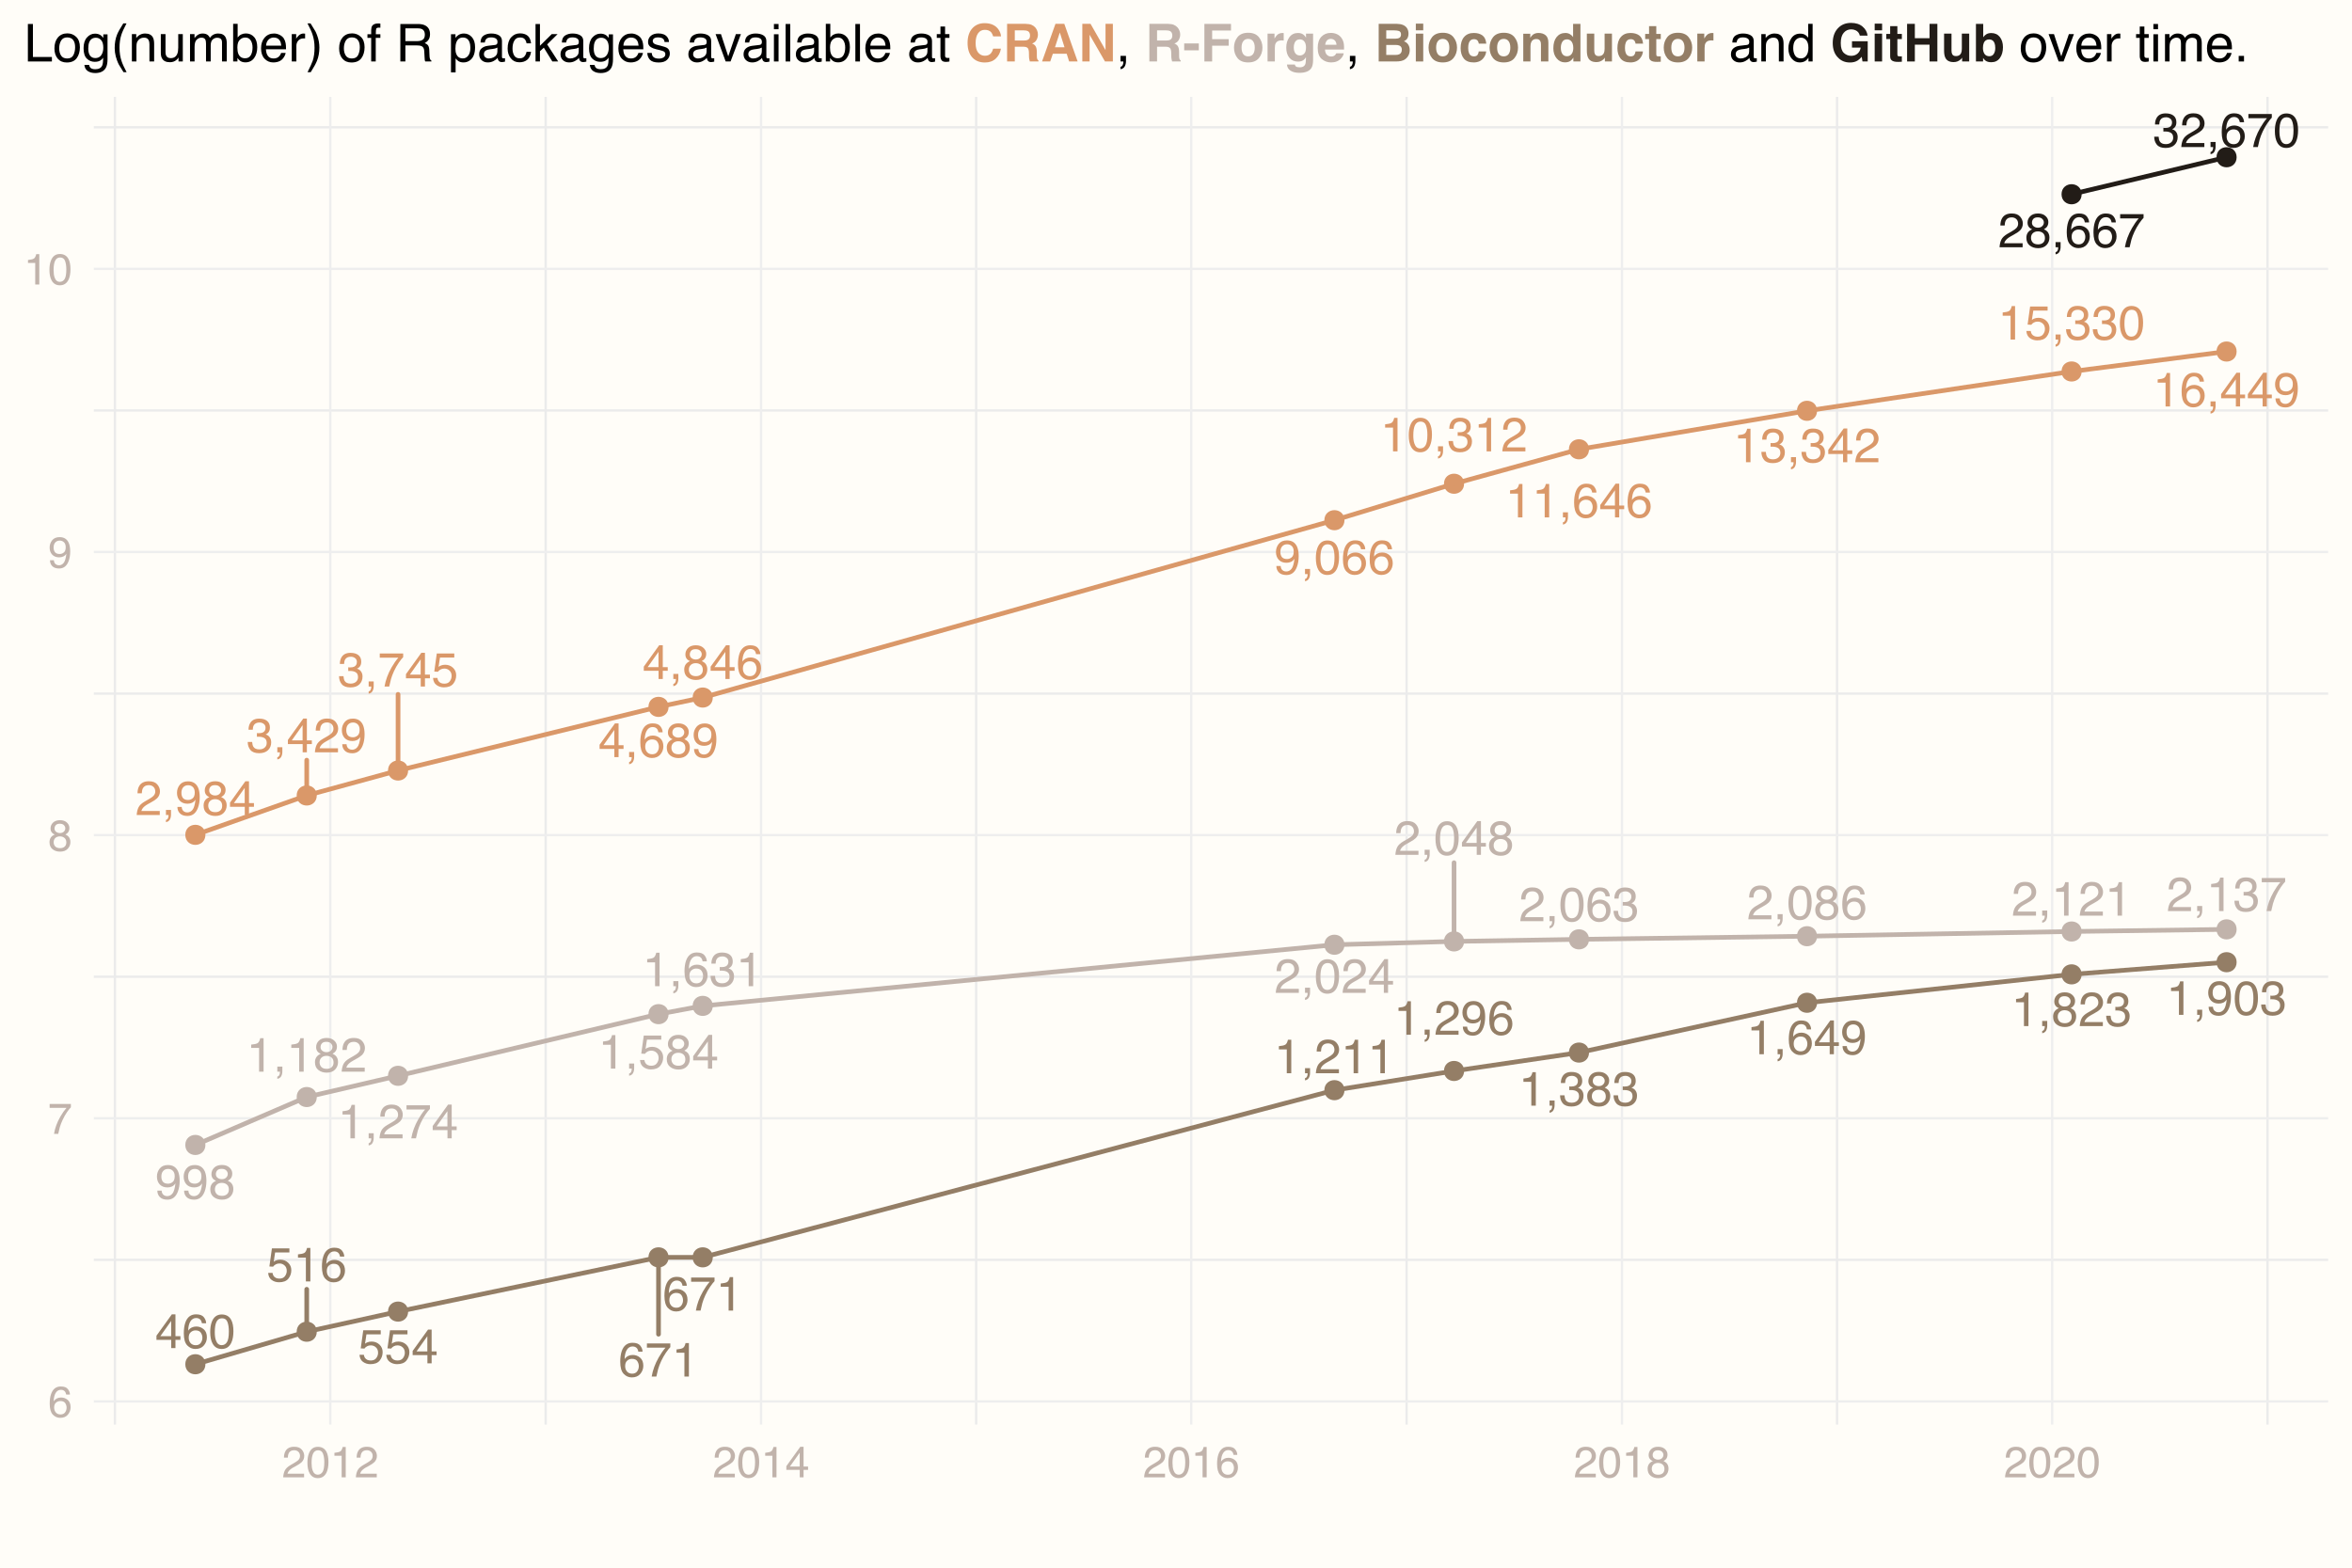 <?xml version="1.0" encoding="UTF-8"?>
<svg xmlns="http://www.w3.org/2000/svg" xmlns:xlink="http://www.w3.org/1999/xlink" width="540pt" height="360pt" viewBox="0 0 540 360" version="1.1">
<defs>
<g>
<symbol overflow="visible" id="glyph0-0">
<path style="stroke:none;" d="M 0.359 0 L 0.359 -7.922 L 6.641 -7.922 L 6.641 0 Z M 5.656 -1 L 5.656 -6.938 L 1.344 -6.938 L 1.344 -1 Z M 5.656 -1 "/>
</symbol>
<symbol overflow="visible" id="glyph0-1">
<path style="stroke:none;" d="M 0.344 0 C 0.383 -0.664 0.52 -1.242 0.75 -1.734 C 0.988 -2.223 1.457 -2.672 2.156 -3.078 L 3.188 -3.672 C 3.656 -3.941 3.984 -4.176 4.172 -4.375 C 4.461 -4.664 4.609 -5.004 4.609 -5.391 C 4.609 -5.836 4.473 -6.191 4.203 -6.453 C 3.93 -6.723 3.57 -6.859 3.125 -6.859 C 2.457 -6.859 2 -6.609 1.75 -6.109 C 1.613 -5.836 1.535 -5.461 1.516 -4.984 L 0.531 -4.984 C 0.539 -5.66 0.664 -6.207 0.906 -6.625 C 1.32 -7.375 2.066 -7.75 3.141 -7.75 C 4.016 -7.75 4.656 -7.508 5.062 -7.031 C 5.477 -6.551 5.688 -6.02 5.688 -5.438 C 5.688 -4.82 5.469 -4.289 5.031 -3.844 C 4.781 -3.594 4.328 -3.285 3.672 -2.922 L 2.938 -2.516 C 2.582 -2.316 2.305 -2.129 2.109 -1.953 C 1.742 -1.641 1.516 -1.297 1.422 -0.922 L 5.641 -0.922 L 5.641 0 Z M 0.344 0 "/>
</symbol>
<symbol overflow="visible" id="glyph0-2">
<path style="stroke:none;" d="M 0.922 1.125 C 1.172 1.082 1.344 0.91 1.438 0.609 C 1.488 0.441 1.516 0.285 1.516 0.141 C 1.516 0.109 1.516 0.082 1.516 0.062 C 1.516 0.039 1.508 0.02 1.5 0 L 0.922 0 L 0.922 -1.172 L 2.078 -1.172 L 2.078 -0.094 C 2.078 0.344 1.988 0.723 1.812 1.047 C 1.633 1.367 1.336 1.566 0.922 1.641 Z M 0.922 1.125 "/>
</symbol>
<symbol overflow="visible" id="glyph0-3">
<path style="stroke:none;" d="M 1.469 -1.859 C 1.5 -1.328 1.707 -0.957 2.094 -0.75 C 2.289 -0.645 2.508 -0.594 2.75 -0.594 C 3.219 -0.594 3.613 -0.785 3.938 -1.172 C 4.27 -1.555 4.504 -2.344 4.641 -3.531 C 4.422 -3.188 4.148 -2.941 3.828 -2.797 C 3.516 -2.66 3.176 -2.594 2.812 -2.594 C 2.062 -2.594 1.469 -2.82 1.031 -3.281 C 0.602 -3.75 0.391 -4.352 0.391 -5.094 C 0.391 -5.789 0.602 -6.406 1.031 -6.938 C 1.457 -7.469 2.086 -7.734 2.922 -7.734 C 4.055 -7.734 4.836 -7.227 5.266 -6.219 C 5.492 -5.656 5.609 -4.957 5.609 -4.125 C 5.609 -3.176 5.469 -2.336 5.188 -1.609 C 4.719 -0.391 3.922 0.219 2.797 0.219 C 2.035 0.219 1.457 0.02 1.062 -0.375 C 0.676 -0.77 0.484 -1.266 0.484 -1.859 Z M 2.938 -3.453 C 3.32 -3.453 3.672 -3.578 3.984 -3.828 C 4.305 -4.086 4.469 -4.531 4.469 -5.156 C 4.469 -5.727 4.32 -6.148 4.031 -6.422 C 3.75 -6.703 3.391 -6.844 2.953 -6.844 C 2.473 -6.844 2.094 -6.68 1.812 -6.359 C 1.539 -6.047 1.406 -5.625 1.406 -5.094 C 1.406 -4.594 1.523 -4.191 1.766 -3.891 C 2.016 -3.598 2.406 -3.453 2.938 -3.453 Z M 2.938 -3.453 "/>
</symbol>
<symbol overflow="visible" id="glyph0-4">
<path style="stroke:none;" d="M 3 -4.484 C 3.426 -4.484 3.758 -4.602 4 -4.844 C 4.25 -5.082 4.375 -5.367 4.375 -5.703 C 4.375 -5.992 4.254 -6.258 4.016 -6.5 C 3.785 -6.738 3.438 -6.859 2.969 -6.859 C 2.5 -6.859 2.16 -6.738 1.953 -6.5 C 1.742 -6.258 1.641 -5.973 1.641 -5.641 C 1.641 -5.285 1.773 -5.004 2.047 -4.797 C 2.316 -4.586 2.633 -4.484 3 -4.484 Z M 3.062 -0.656 C 3.508 -0.656 3.879 -0.773 4.172 -1.016 C 4.473 -1.266 4.625 -1.629 4.625 -2.109 C 4.625 -2.609 4.473 -2.988 4.172 -3.25 C 3.867 -3.508 3.477 -3.641 3 -3.641 C 2.531 -3.641 2.148 -3.504 1.859 -3.234 C 1.566 -2.973 1.422 -2.609 1.422 -2.141 C 1.422 -1.742 1.551 -1.395 1.812 -1.094 C 2.082 -0.801 2.5 -0.656 3.062 -0.656 Z M 1.688 -4.109 C 1.414 -4.223 1.203 -4.359 1.047 -4.516 C 0.766 -4.805 0.625 -5.18 0.625 -5.641 C 0.625 -6.211 0.832 -6.707 1.25 -7.125 C 1.664 -7.539 2.258 -7.75 3.031 -7.75 C 3.77 -7.75 4.348 -7.551 4.766 -7.156 C 5.191 -6.77 5.406 -6.316 5.406 -5.797 C 5.406 -5.316 5.281 -4.926 5.031 -4.625 C 4.895 -4.457 4.68 -4.289 4.391 -4.125 C 4.711 -3.977 4.969 -3.812 5.156 -3.625 C 5.488 -3.258 5.656 -2.789 5.656 -2.219 C 5.656 -1.539 5.426 -0.961 4.969 -0.484 C 4.52 -0.016 3.879 0.219 3.047 0.219 C 2.297 0.219 1.66 0.016 1.141 -0.391 C 0.617 -0.797 0.359 -1.391 0.359 -2.172 C 0.359 -2.629 0.469 -3.02 0.688 -3.344 C 0.914 -3.676 1.25 -3.93 1.688 -4.109 Z M 1.688 -4.109 "/>
</symbol>
<symbol overflow="visible" id="glyph0-5">
<path style="stroke:none;" d="M 3.656 -2.734 L 3.656 -6.234 L 1.172 -2.734 Z M 3.672 0 L 3.672 -1.891 L 0.281 -1.891 L 0.281 -2.844 L 3.812 -7.75 L 4.641 -7.75 L 4.641 -2.734 L 5.781 -2.734 L 5.781 -1.891 L 4.641 -1.891 L 4.641 0 Z M 3.672 0 "/>
</symbol>
<symbol overflow="visible" id="glyph0-6">
<path style="stroke:none;" d="M 3.234 -7.75 C 4.098 -7.75 4.695 -7.523 5.031 -7.078 C 5.375 -6.629 5.547 -6.172 5.547 -5.703 L 4.578 -5.703 C 4.523 -6.004 4.438 -6.242 4.312 -6.422 C 4.07 -6.742 3.719 -6.906 3.25 -6.906 C 2.707 -6.906 2.273 -6.656 1.953 -6.156 C 1.629 -5.656 1.453 -4.938 1.422 -4 C 1.641 -4.32 1.922 -4.566 2.266 -4.734 C 2.566 -4.879 2.91 -4.953 3.297 -4.953 C 3.941 -4.953 4.504 -4.742 4.984 -4.328 C 5.473 -3.91 5.719 -3.289 5.719 -2.469 C 5.719 -1.77 5.488 -1.148 5.031 -0.609 C 4.57 -0.066 3.922 0.203 3.078 0.203 C 2.348 0.203 1.723 -0.07 1.203 -0.625 C 0.68 -1.176 0.422 -2.098 0.422 -3.391 C 0.422 -4.348 0.535 -5.164 0.766 -5.844 C 1.211 -7.113 2.035 -7.75 3.234 -7.75 Z M 3.156 -0.656 C 3.664 -0.656 4.047 -0.828 4.297 -1.172 C 4.555 -1.516 4.688 -1.922 4.688 -2.391 C 4.688 -2.785 4.57 -3.16 4.344 -3.516 C 4.113 -3.879 3.703 -4.062 3.109 -4.062 C 2.691 -4.062 2.328 -3.922 2.016 -3.641 C 1.703 -3.367 1.547 -2.953 1.547 -2.391 C 1.547 -1.898 1.688 -1.488 1.969 -1.156 C 2.258 -0.82 2.656 -0.656 3.156 -0.656 Z M 3.156 -0.656 "/>
</symbol>
<symbol overflow="visible" id="glyph0-7">
<path style="stroke:none;" d="M 2.984 -7.719 C 3.984 -7.719 4.707 -7.305 5.156 -6.484 C 5.5 -5.848 5.672 -4.977 5.672 -3.875 C 5.672 -2.82 5.516 -1.953 5.203 -1.266 C 4.754 -0.285 4.016 0.203 2.984 0.203 C 2.055 0.203 1.363 -0.195 0.906 -1 C 0.531 -1.664 0.344 -2.566 0.344 -3.703 C 0.344 -4.578 0.457 -5.332 0.688 -5.969 C 1.113 -7.133 1.879 -7.719 2.984 -7.719 Z M 2.984 -0.672 C 3.484 -0.672 3.879 -0.895 4.172 -1.344 C 4.473 -1.789 4.625 -2.617 4.625 -3.828 C 4.625 -4.711 4.516 -5.438 4.297 -6 C 4.086 -6.562 3.672 -6.844 3.047 -6.844 C 2.473 -6.844 2.051 -6.57 1.781 -6.031 C 1.52 -5.5 1.391 -4.711 1.391 -3.672 C 1.391 -2.879 1.477 -2.242 1.656 -1.766 C 1.906 -1.035 2.348 -0.672 2.984 -0.672 Z M 2.984 -0.672 "/>
</symbol>
<symbol overflow="visible" id="glyph0-8">
<path style="stroke:none;" d="M 2.875 0.203 C 1.957 0.203 1.289 -0.047 0.875 -0.547 C 0.469 -1.047 0.266 -1.656 0.266 -2.375 L 1.281 -2.375 C 1.32 -1.875 1.414 -1.508 1.562 -1.281 C 1.812 -0.875 2.266 -0.672 2.922 -0.672 C 3.43 -0.672 3.844 -0.805 4.156 -1.078 C 4.469 -1.359 4.625 -1.711 4.625 -2.141 C 4.625 -2.672 4.457 -3.039 4.125 -3.25 C 3.801 -3.469 3.348 -3.578 2.766 -3.578 C 2.703 -3.578 2.633 -3.578 2.562 -3.578 C 2.5 -3.578 2.438 -3.57 2.375 -3.562 L 2.375 -4.422 C 2.477 -4.41 2.562 -4.398 2.625 -4.391 C 2.695 -4.391 2.77 -4.391 2.844 -4.391 C 3.207 -4.391 3.508 -4.445 3.75 -4.562 C 4.156 -4.77 4.359 -5.129 4.359 -5.641 C 4.359 -6.023 4.219 -6.32 3.938 -6.531 C 3.664 -6.738 3.352 -6.844 3 -6.844 C 2.344 -6.844 1.895 -6.629 1.656 -6.203 C 1.52 -5.961 1.441 -5.625 1.422 -5.188 L 0.453 -5.188 C 0.453 -5.758 0.566 -6.25 0.797 -6.656 C 1.191 -7.375 1.891 -7.734 2.891 -7.734 C 3.68 -7.734 4.289 -7.555 4.719 -7.203 C 5.145 -6.859 5.359 -6.352 5.359 -5.688 C 5.359 -5.207 5.234 -4.82 4.984 -4.531 C 4.828 -4.344 4.625 -4.195 4.375 -4.094 C 4.781 -3.988 5.094 -3.773 5.312 -3.453 C 5.539 -3.141 5.656 -2.75 5.656 -2.281 C 5.656 -1.551 5.41 -0.953 4.922 -0.484 C 4.441 -0.023 3.758 0.203 2.875 0.203 Z M 2.875 0.203 "/>
</symbol>
<symbol overflow="visible" id="glyph0-9">
<path style="stroke:none;" d="M 1.062 -5.469 L 1.062 -6.219 C 1.758 -6.281 2.242 -6.391 2.516 -6.547 C 2.797 -6.711 3.004 -7.094 3.141 -7.688 L 3.906 -7.688 L 3.906 0 L 2.875 0 L 2.875 -5.469 Z M 1.062 -5.469 "/>
</symbol>
<symbol overflow="visible" id="glyph0-10">
<path style="stroke:none;" d="M 1.359 -1.969 C 1.43 -1.414 1.691 -1.031 2.141 -0.812 C 2.367 -0.707 2.633 -0.656 2.938 -0.656 C 3.508 -0.656 3.93 -0.836 4.203 -1.203 C 4.484 -1.578 4.625 -1.984 4.625 -2.422 C 4.625 -2.961 4.457 -3.379 4.125 -3.672 C 3.801 -3.973 3.41 -4.125 2.953 -4.125 C 2.617 -4.125 2.332 -4.055 2.094 -3.922 C 1.852 -3.797 1.648 -3.617 1.484 -3.391 L 0.641 -3.438 L 1.219 -7.594 L 5.234 -7.594 L 5.234 -6.656 L 1.953 -6.656 L 1.625 -4.516 C 1.801 -4.648 1.973 -4.75 2.141 -4.812 C 2.422 -4.938 2.754 -5 3.141 -5 C 3.848 -5 4.445 -4.77 4.938 -4.312 C 5.426 -3.852 5.672 -3.273 5.672 -2.578 C 5.672 -1.848 5.445 -1.203 5 -0.641 C 4.551 -0.086 3.832 0.188 2.844 0.188 C 2.207 0.188 1.645 0.008 1.156 -0.344 C 0.676 -0.695 0.41 -1.238 0.359 -1.969 Z M 1.359 -1.969 "/>
</symbol>
<symbol overflow="visible" id="glyph0-11">
<path style="stroke:none;" d="M 5.781 -7.594 L 5.781 -6.75 C 5.531 -6.508 5.195 -6.086 4.781 -5.484 C 4.375 -4.891 4.008 -4.25 3.688 -3.562 C 3.375 -2.883 3.141 -2.27 2.984 -1.719 C 2.879 -1.363 2.742 -0.789 2.578 0 L 1.5 0 C 1.75 -1.477 2.289 -2.945 3.125 -4.406 C 3.613 -5.258 4.129 -6 4.672 -6.625 L 0.406 -6.625 L 0.406 -7.594 Z M 5.781 -7.594 "/>
</symbol>
<symbol overflow="visible" id="glyph1-0">
<path style="stroke:none;" d="M 0.328 0 L 0.328 -7.172 L 6.016 -7.172 L 6.016 0 Z M 5.125 -0.906 L 5.125 -6.281 L 1.219 -6.281 L 1.219 -0.906 Z M 5.125 -0.906 "/>
</symbol>
<symbol overflow="visible" id="glyph1-1">
<path style="stroke:none;" d="M 2.922 -7.016 C 3.703 -7.016 4.242 -6.812 4.547 -6.406 C 4.859 -6.008 5.016 -5.594 5.016 -5.156 L 4.156 -5.156 C 4.102 -5.438 4.02 -5.656 3.906 -5.812 C 3.688 -6.102 3.363 -6.25 2.938 -6.25 C 2.445 -6.25 2.055 -6.02 1.766 -5.562 C 1.473 -5.113 1.312 -4.469 1.281 -3.625 C 1.488 -3.914 1.742 -4.133 2.047 -4.281 C 2.328 -4.414 2.641 -4.484 2.984 -4.484 C 3.566 -4.484 4.078 -4.297 4.516 -3.922 C 4.953 -3.547 5.172 -2.984 5.172 -2.234 C 5.172 -1.609 4.961 -1.047 4.547 -0.547 C 4.141 -0.055 3.551 0.188 2.781 0.188 C 2.125 0.188 1.555 -0.062 1.078 -0.562 C 0.609 -1.062 0.375 -1.898 0.375 -3.078 C 0.375 -3.941 0.477 -4.676 0.688 -5.281 C 1.094 -6.438 1.836 -7.016 2.922 -7.016 Z M 2.859 -0.594 C 3.328 -0.594 3.676 -0.75 3.906 -1.062 C 4.133 -1.375 4.25 -1.742 4.25 -2.172 C 4.25 -2.523 4.145 -2.863 3.938 -3.188 C 3.727 -3.508 3.352 -3.672 2.812 -3.672 C 2.438 -3.672 2.102 -3.547 1.812 -3.297 C 1.531 -3.047 1.391 -2.672 1.391 -2.172 C 1.391 -1.723 1.52 -1.348 1.781 -1.047 C 2.039 -0.742 2.398 -0.594 2.859 -0.594 Z M 2.859 -0.594 "/>
</symbol>
<symbol overflow="visible" id="glyph1-2">
<path style="stroke:none;" d="M 5.234 -6.875 L 5.234 -6.109 C 5.004 -5.891 4.703 -5.508 4.328 -4.969 C 3.961 -4.426 3.633 -3.844 3.344 -3.219 C 3.062 -2.613 2.848 -2.062 2.703 -1.562 C 2.609 -1.238 2.484 -0.719 2.328 0 L 1.359 0 C 1.578 -1.332 2.066 -2.66 2.828 -3.984 C 3.273 -4.754 3.742 -5.422 4.234 -5.984 L 0.359 -5.984 L 0.359 -6.875 Z M 5.234 -6.875 "/>
</symbol>
<symbol overflow="visible" id="glyph1-3">
<path style="stroke:none;" d="M 2.719 -4.062 C 3.102 -4.062 3.406 -4.172 3.625 -4.391 C 3.844 -4.609 3.953 -4.863 3.953 -5.156 C 3.953 -5.414 3.848 -5.656 3.641 -5.875 C 3.43 -6.094 3.113 -6.203 2.688 -6.203 C 2.27 -6.203 1.961 -6.094 1.766 -5.875 C 1.578 -5.656 1.484 -5.398 1.484 -5.109 C 1.484 -4.785 1.602 -4.531 1.844 -4.344 C 2.094 -4.156 2.383 -4.062 2.719 -4.062 Z M 2.781 -0.594 C 3.188 -0.594 3.52 -0.703 3.781 -0.922 C 4.051 -1.148 4.188 -1.484 4.188 -1.922 C 4.188 -2.367 4.047 -2.707 3.766 -2.938 C 3.492 -3.176 3.141 -3.297 2.703 -3.297 C 2.285 -3.297 1.941 -3.176 1.672 -2.938 C 1.41 -2.695 1.281 -2.363 1.281 -1.938 C 1.281 -1.57 1.398 -1.254 1.641 -0.984 C 1.891 -0.723 2.27 -0.594 2.781 -0.594 Z M 1.531 -3.719 C 1.281 -3.82 1.086 -3.945 0.953 -4.094 C 0.691 -4.352 0.562 -4.691 0.562 -5.109 C 0.562 -5.629 0.75 -6.078 1.125 -6.453 C 1.508 -6.828 2.047 -7.016 2.734 -7.016 C 3.41 -7.016 3.938 -6.836 4.312 -6.484 C 4.695 -6.129 4.891 -5.719 4.891 -5.25 C 4.891 -4.812 4.781 -4.457 4.562 -4.188 C 4.438 -4.031 4.242 -3.879 3.984 -3.734 C 4.273 -3.598 4.5 -3.445 4.656 -3.281 C 4.969 -2.945 5.125 -2.52 5.125 -2 C 5.125 -1.383 4.914 -0.863 4.5 -0.438 C 4.094 -0.008 3.508 0.203 2.75 0.203 C 2.07 0.203 1.5 0.02 1.031 -0.344 C 0.562 -0.719 0.328 -1.258 0.328 -1.969 C 0.328 -2.375 0.426 -2.727 0.625 -3.031 C 0.82 -3.332 1.125 -3.562 1.531 -3.719 Z M 1.531 -3.719 "/>
</symbol>
<symbol overflow="visible" id="glyph1-4">
<path style="stroke:none;" d="M 1.328 -1.688 C 1.359 -1.207 1.547 -0.875 1.891 -0.688 C 2.066 -0.582 2.27 -0.531 2.5 -0.531 C 2.914 -0.531 3.27 -0.707 3.562 -1.062 C 3.863 -1.414 4.078 -2.125 4.203 -3.188 C 4.004 -2.883 3.758 -2.672 3.469 -2.547 C 3.188 -2.422 2.879 -2.359 2.547 -2.359 C 1.867 -2.359 1.332 -2.566 0.938 -2.984 C 0.551 -3.398 0.359 -3.941 0.359 -4.609 C 0.359 -5.242 0.551 -5.801 0.938 -6.281 C 1.32 -6.758 1.895 -7 2.656 -7 C 3.676 -7 4.379 -6.539 4.766 -5.625 C 4.973 -5.125 5.078 -4.492 5.078 -3.734 C 5.078 -2.879 4.953 -2.117 4.703 -1.453 C 4.273 -0.348 3.551 0.203 2.531 0.203 C 1.844 0.203 1.32 0.023 0.969 -0.328 C 0.613 -0.691 0.438 -1.145 0.438 -1.688 Z M 2.656 -3.125 C 3.008 -3.125 3.328 -3.238 3.609 -3.469 C 3.898 -3.695 4.047 -4.098 4.047 -4.672 C 4.047 -5.18 3.914 -5.562 3.656 -5.812 C 3.395 -6.07 3.066 -6.203 2.672 -6.203 C 2.242 -6.203 1.898 -6.055 1.641 -5.766 C 1.391 -5.484 1.266 -5.098 1.266 -4.609 C 1.266 -4.16 1.375 -3.801 1.594 -3.531 C 1.82 -3.258 2.176 -3.125 2.656 -3.125 Z M 2.656 -3.125 "/>
</symbol>
<symbol overflow="visible" id="glyph1-5">
<path style="stroke:none;" d="M 0.953 -4.953 L 0.953 -5.625 C 1.586 -5.688 2.031 -5.789 2.281 -5.938 C 2.531 -6.082 2.719 -6.426 2.844 -6.969 L 3.547 -6.969 L 3.547 0 L 2.609 0 L 2.609 -4.953 Z M 0.953 -4.953 "/>
</symbol>
<symbol overflow="visible" id="glyph1-6">
<path style="stroke:none;" d="M 2.703 -7 C 3.609 -7 4.266 -6.625 4.672 -5.875 C 4.984 -5.301 5.141 -4.508 5.141 -3.5 C 5.141 -2.551 5 -1.766 4.719 -1.141 C 4.301 -0.254 3.629 0.188 2.703 0.188 C 1.859 0.188 1.234 -0.176 0.828 -0.906 C 0.484 -1.508 0.312 -2.328 0.312 -3.359 C 0.312 -4.148 0.414 -4.832 0.625 -5.406 C 1.008 -6.469 1.703 -7 2.703 -7 Z M 2.703 -0.609 C 3.148 -0.609 3.508 -0.812 3.781 -1.219 C 4.051 -1.625 4.188 -2.375 4.188 -3.469 C 4.188 -4.258 4.086 -4.91 3.891 -5.422 C 3.703 -5.941 3.328 -6.203 2.766 -6.203 C 2.242 -6.203 1.863 -5.957 1.625 -5.469 C 1.383 -4.977 1.266 -4.266 1.266 -3.328 C 1.266 -2.609 1.344 -2.035 1.5 -1.609 C 1.727 -0.941 2.129 -0.609 2.703 -0.609 Z M 2.703 -0.609 "/>
</symbol>
<symbol overflow="visible" id="glyph1-7">
<path style="stroke:none;" d="M 0.312 0 C 0.344 -0.602 0.469 -1.125 0.688 -1.562 C 0.906 -2.008 1.328 -2.414 1.953 -2.781 L 2.891 -3.328 C 3.305 -3.578 3.602 -3.785 3.781 -3.953 C 4.039 -4.223 4.172 -4.535 4.172 -4.891 C 4.172 -5.297 4.047 -5.617 3.797 -5.859 C 3.555 -6.098 3.234 -6.219 2.828 -6.219 C 2.223 -6.219 1.805 -5.988 1.578 -5.531 C 1.453 -5.281 1.383 -4.941 1.375 -4.516 L 0.484 -4.516 C 0.492 -5.117 0.609 -5.613 0.828 -6 C 1.203 -6.676 1.875 -7.016 2.844 -7.016 C 3.633 -7.016 4.211 -6.797 4.578 -6.359 C 4.953 -5.93 5.141 -5.453 5.141 -4.922 C 5.141 -4.359 4.945 -3.879 4.562 -3.484 C 4.332 -3.254 3.922 -2.973 3.328 -2.641 L 2.656 -2.281 C 2.344 -2.102 2.094 -1.93 1.906 -1.766 C 1.582 -1.484 1.379 -1.172 1.297 -0.828 L 5.109 -0.828 L 5.109 0 Z M 0.312 0 "/>
</symbol>
<symbol overflow="visible" id="glyph1-8">
<path style="stroke:none;" d="M 3.312 -2.469 L 3.312 -5.641 L 1.062 -2.469 Z M 3.328 0 L 3.328 -1.703 L 0.25 -1.703 L 0.25 -2.562 L 3.453 -7.016 L 4.203 -7.016 L 4.203 -2.469 L 5.234 -2.469 L 5.234 -1.703 L 4.203 -1.703 L 4.203 0 Z M 3.328 0 "/>
</symbol>
<symbol overflow="visible" id="glyph2-0">
<path style="stroke:none;" d="M 0.391 0 L 0.391 -8.609 L 7.219 -8.609 L 7.219 0 Z M 6.141 -1.078 L 6.141 -7.531 L 1.469 -7.531 L 1.469 -1.078 Z M 6.141 -1.078 "/>
</symbol>
<symbol overflow="visible" id="glyph2-1">
<path style="stroke:none;" d="M 0.922 -8.609 L 2.078 -8.609 L 2.078 -1.031 L 6.438 -1.031 L 6.438 0 L 0.922 0 Z M 0.922 -8.609 "/>
</symbol>
<symbol overflow="visible" id="glyph2-2">
<path style="stroke:none;" d="M 3.266 -0.688 C 3.961 -0.688 4.441 -0.945 4.703 -1.469 C 4.961 -2 5.094 -2.586 5.094 -3.234 C 5.094 -3.828 5 -4.305 4.812 -4.672 C 4.508 -5.242 4 -5.531 3.281 -5.531 C 2.633 -5.531 2.164 -5.285 1.875 -4.797 C 1.582 -4.305 1.438 -3.711 1.438 -3.016 C 1.438 -2.348 1.582 -1.789 1.875 -1.344 C 2.164 -0.906 2.629 -0.688 3.266 -0.688 Z M 3.312 -6.453 C 4.113 -6.453 4.789 -6.18 5.344 -5.641 C 5.906 -5.109 6.188 -4.316 6.188 -3.266 C 6.188 -2.254 5.941 -1.414 5.453 -0.75 C 4.961 -0.094 4.203 0.234 3.172 0.234 C 2.305 0.234 1.617 -0.055 1.109 -0.641 C 0.598 -1.234 0.344 -2.02 0.344 -3 C 0.344 -4.051 0.609 -4.891 1.141 -5.516 C 1.68 -6.141 2.406 -6.453 3.312 -6.453 Z M 3.266 -6.422 Z M 3.266 -6.422 "/>
</symbol>
<symbol overflow="visible" id="glyph2-3">
<path style="stroke:none;" d="M 2.984 -6.391 C 3.484 -6.391 3.914 -6.27 4.281 -6.031 C 4.477 -5.883 4.68 -5.68 4.891 -5.422 L 4.891 -6.219 L 5.859 -6.219 L 5.859 -0.516 C 5.859 0.285 5.742 0.914 5.516 1.375 C 5.078 2.227 4.25 2.656 3.031 2.656 C 2.352 2.656 1.785 2.504 1.328 2.203 C 0.867 1.898 0.609 1.426 0.547 0.781 L 1.625 0.781 C 1.676 1.062 1.773 1.281 1.922 1.438 C 2.16 1.664 2.535 1.781 3.047 1.781 C 3.859 1.781 4.391 1.492 4.641 0.922 C 4.785 0.586 4.852 -0.008 4.844 -0.875 C 4.633 -0.551 4.379 -0.312 4.078 -0.156 C 3.785 0 3.395 0.078 2.906 0.078 C 2.227 0.078 1.633 -0.16 1.125 -0.641 C 0.613 -1.129 0.359 -1.93 0.359 -3.047 C 0.359 -4.098 0.613 -4.914 1.125 -5.5 C 1.645 -6.094 2.266 -6.391 2.984 -6.391 Z M 4.891 -3.172 C 4.891 -3.941 4.727 -4.516 4.406 -4.891 C 4.082 -5.266 3.676 -5.453 3.188 -5.453 C 2.438 -5.453 1.926 -5.102 1.656 -4.406 C 1.508 -4.039 1.438 -3.555 1.438 -2.953 C 1.438 -2.242 1.578 -1.703 1.859 -1.328 C 2.148 -0.961 2.539 -0.781 3.031 -0.781 C 3.789 -0.781 4.32 -1.125 4.625 -1.812 C 4.801 -2.195 4.891 -2.648 4.891 -3.172 Z M 3.109 -6.422 Z M 3.109 -6.422 "/>
</symbol>
<symbol overflow="visible" id="glyph2-4">
<path style="stroke:none;" d="M 3.547 -8.75 C 2.93 -7.562 2.535 -6.688 2.359 -6.125 C 2.078 -5.258 1.938 -4.27 1.938 -3.156 C 1.938 -2.02 2.098 -0.984 2.422 -0.047 C 2.609 0.535 2.988 1.367 3.562 2.453 L 2.859 2.453 C 2.285 1.555 1.93 0.984 1.797 0.734 C 1.66 0.492 1.516 0.16 1.359 -0.266 C 1.141 -0.836 0.984 -1.453 0.891 -2.109 C 0.848 -2.453 0.828 -2.773 0.828 -3.078 C 0.828 -4.234 1.008 -5.266 1.375 -6.172 C 1.602 -6.742 2.082 -7.602 2.812 -8.75 Z M 3.547 -8.75 "/>
</symbol>
<symbol overflow="visible" id="glyph2-5">
<path style="stroke:none;" d="M 0.781 -6.281 L 1.781 -6.281 L 1.781 -5.391 C 2.07 -5.754 2.383 -6.016 2.719 -6.172 C 3.051 -6.336 3.422 -6.422 3.828 -6.422 C 4.711 -6.422 5.312 -6.109 5.625 -5.484 C 5.801 -5.141 5.891 -4.656 5.891 -4.031 L 5.891 0 L 4.812 0 L 4.812 -3.953 C 4.812 -4.336 4.754 -4.645 4.641 -4.875 C 4.453 -5.27 4.113 -5.469 3.625 -5.469 C 3.375 -5.469 3.172 -5.441 3.016 -5.391 C 2.723 -5.305 2.469 -5.133 2.25 -4.875 C 2.07 -4.664 1.957 -4.453 1.906 -4.234 C 1.852 -4.016 1.828 -3.695 1.828 -3.281 L 1.828 0 L 0.781 0 Z M 3.25 -6.422 Z M 3.25 -6.422 "/>
</symbol>
<symbol overflow="visible" id="glyph2-6">
<path style="stroke:none;" d="M 1.828 -6.281 L 1.828 -2.109 C 1.828 -1.785 1.879 -1.523 1.984 -1.328 C 2.172 -0.953 2.52 -0.766 3.031 -0.766 C 3.758 -0.766 4.258 -1.094 4.531 -1.75 C 4.676 -2.102 4.75 -2.582 4.75 -3.188 L 4.75 -6.281 L 5.797 -6.281 L 5.797 0 L 4.812 0 L 4.812 -0.922 C 4.676 -0.68 4.508 -0.484 4.312 -0.328 C 3.906 0.004 3.414 0.172 2.844 0.172 C 1.945 0.172 1.336 -0.129 1.016 -0.734 C 0.836 -1.047 0.75 -1.473 0.75 -2.016 L 0.75 -6.281 Z M 3.281 -6.422 Z M 3.281 -6.422 "/>
</symbol>
<symbol overflow="visible" id="glyph2-7">
<path style="stroke:none;" d="M 0.781 -6.281 L 1.812 -6.281 L 1.812 -5.391 C 2.062 -5.691 2.289 -5.914 2.5 -6.062 C 2.844 -6.301 3.238 -6.422 3.688 -6.422 C 4.188 -6.422 4.586 -6.297 4.891 -6.047 C 5.055 -5.91 5.211 -5.703 5.359 -5.422 C 5.586 -5.766 5.859 -6.016 6.172 -6.172 C 6.492 -6.336 6.852 -6.422 7.25 -6.422 C 8.094 -6.422 8.664 -6.113 8.969 -5.5 C 9.133 -5.176 9.219 -4.734 9.219 -4.172 L 9.219 0 L 8.125 0 L 8.125 -4.359 C 8.125 -4.773 8.02 -5.062 7.812 -5.219 C 7.602 -5.375 7.348 -5.453 7.047 -5.453 C 6.629 -5.453 6.27 -5.312 5.969 -5.031 C 5.676 -4.758 5.531 -4.301 5.531 -3.656 L 5.531 0 L 4.453 0 L 4.453 -4.094 C 4.453 -4.52 4.398 -4.832 4.297 -5.031 C 4.141 -5.32 3.844 -5.469 3.406 -5.469 C 3.008 -5.469 2.645 -5.312 2.312 -5 C 1.988 -4.695 1.828 -4.141 1.828 -3.328 L 1.828 0 L 0.781 0 Z M 0.781 -6.281 "/>
</symbol>
<symbol overflow="visible" id="glyph2-8">
<path style="stroke:none;" d="M 0.688 -8.641 L 1.719 -8.641 L 1.719 -5.516 C 1.945 -5.816 2.223 -6.047 2.547 -6.203 C 2.867 -6.359 3.219 -6.438 3.594 -6.438 C 4.375 -6.438 5.004 -6.164 5.484 -5.625 C 5.973 -5.094 6.219 -4.305 6.219 -3.266 C 6.219 -2.266 5.977 -1.438 5.5 -0.781 C 5.02 -0.125 4.352 0.203 3.5 0.203 C 3.02 0.203 2.617 0.086 2.297 -0.141 C 2.098 -0.285 1.891 -0.504 1.672 -0.797 L 1.672 0 L 0.688 0 Z M 3.438 -0.734 C 4.008 -0.734 4.438 -0.957 4.719 -1.406 C 5 -1.863 5.141 -2.461 5.141 -3.203 C 5.141 -3.867 5 -4.414 4.719 -4.844 C 4.438 -5.281 4.02 -5.5 3.469 -5.5 C 2.988 -5.5 2.566 -5.32 2.203 -4.969 C 1.836 -4.613 1.656 -4.023 1.656 -3.203 C 1.656 -2.617 1.727 -2.141 1.875 -1.766 C 2.156 -1.078 2.676 -0.734 3.438 -0.734 Z M 3.438 -0.734 "/>
</symbol>
<symbol overflow="visible" id="glyph2-9">
<path style="stroke:none;" d="M 3.391 -6.422 C 3.836 -6.422 4.27 -6.316 4.688 -6.109 C 5.102 -5.898 5.422 -5.629 5.641 -5.297 C 5.848 -4.973 5.988 -4.602 6.062 -4.188 C 6.125 -3.895 6.156 -3.43 6.156 -2.797 L 1.547 -2.797 C 1.566 -2.16 1.719 -1.648 2 -1.266 C 2.281 -0.879 2.719 -0.688 3.312 -0.688 C 3.863 -0.688 4.301 -0.867 4.625 -1.234 C 4.812 -1.441 4.945 -1.688 5.031 -1.969 L 6.062 -1.969 C 6.039 -1.738 5.953 -1.484 5.797 -1.203 C 5.641 -0.922 5.469 -0.688 5.281 -0.5 C 4.957 -0.188 4.555 0.02 4.078 0.125 C 3.828 0.188 3.539 0.219 3.219 0.219 C 2.438 0.219 1.773 -0.062 1.234 -0.625 C 0.691 -1.195 0.422 -1.992 0.422 -3.016 C 0.422 -4.023 0.691 -4.844 1.234 -5.469 C 1.785 -6.102 2.504 -6.422 3.391 -6.422 Z M 5.062 -3.641 C 5.02 -4.098 4.922 -4.461 4.766 -4.734 C 4.484 -5.242 4.004 -5.5 3.328 -5.5 C 2.836 -5.5 2.426 -5.32 2.094 -4.969 C 1.77 -4.625 1.598 -4.18 1.578 -3.641 Z M 3.281 -6.422 Z M 3.281 -6.422 "/>
</symbol>
<symbol overflow="visible" id="glyph2-10">
<path style="stroke:none;" d="M 0.797 -6.281 L 1.812 -6.281 L 1.812 -5.188 C 1.883 -5.406 2.082 -5.664 2.406 -5.969 C 2.727 -6.27 3.098 -6.422 3.516 -6.422 C 3.535 -6.422 3.566 -6.414 3.609 -6.406 C 3.66 -6.406 3.742 -6.398 3.859 -6.391 L 3.859 -5.281 C 3.797 -5.289 3.738 -5.297 3.688 -5.297 C 3.633 -5.297 3.578 -5.297 3.516 -5.297 C 2.984 -5.297 2.57 -5.125 2.281 -4.781 C 2 -4.445 1.859 -4.055 1.859 -3.609 L 1.859 0 L 0.797 0 Z M 0.797 -6.281 "/>
</symbol>
<symbol overflow="visible" id="glyph2-11">
<path style="stroke:none;" d="M 0.422 2.453 C 1.035 1.242 1.438 0.359 1.625 -0.203 C 1.895 -1.035 2.031 -2.02 2.031 -3.156 C 2.031 -4.281 1.867 -5.312 1.547 -6.25 C 1.359 -6.832 0.977 -7.664 0.406 -8.75 L 1.109 -8.75 C 1.711 -7.789 2.078 -7.195 2.203 -6.969 C 2.328 -6.75 2.461 -6.441 2.609 -6.047 C 2.797 -5.555 2.93 -5.07 3.016 -4.594 C 3.098 -4.113 3.141 -3.656 3.141 -3.219 C 3.141 -2.062 2.953 -1.031 2.578 -0.125 C 2.348 0.457 1.875 1.316 1.156 2.453 Z M 0.422 2.453 "/>
</symbol>
<symbol overflow="visible" id="glyph2-12">
<path style="stroke:none;" d="M 1.031 -7.234 C 1.051 -7.672 1.129 -7.988 1.266 -8.188 C 1.516 -8.551 1.988 -8.734 2.688 -8.734 C 2.758 -8.734 2.828 -8.727 2.891 -8.719 C 2.961 -8.719 3.047 -8.711 3.141 -8.703 L 3.141 -7.75 C 3.023 -7.758 2.941 -7.766 2.891 -7.766 C 2.848 -7.766 2.805 -7.766 2.766 -7.766 C 2.441 -7.766 2.25 -7.68 2.188 -7.516 C 2.125 -7.348 2.094 -6.926 2.094 -6.25 L 3.141 -6.25 L 3.141 -5.422 L 2.078 -5.422 L 2.078 0 L 1.031 0 L 1.031 -5.422 L 0.172 -5.422 L 0.172 -6.25 L 1.031 -6.25 Z M 1.031 -7.234 "/>
</symbol>
<symbol overflow="visible" id="glyph2-13">
<path style="stroke:none;" d="M 4.922 -4.672 C 5.461 -4.672 5.891 -4.781 6.203 -5 C 6.523 -5.219 6.688 -5.609 6.688 -6.172 C 6.688 -6.785 6.469 -7.207 6.031 -7.438 C 5.789 -7.551 5.469 -7.609 5.062 -7.609 L 2.219 -7.609 L 2.219 -4.672 Z M 1.062 -8.609 L 5.047 -8.609 C 5.703 -8.609 6.238 -8.516 6.656 -8.328 C 7.469 -7.953 7.875 -7.27 7.875 -6.281 C 7.875 -5.77 7.766 -5.348 7.547 -5.016 C 7.336 -4.691 7.039 -4.43 6.656 -4.234 C 7 -4.098 7.254 -3.914 7.422 -3.688 C 7.586 -3.469 7.68 -3.109 7.703 -2.609 L 7.75 -1.453 C 7.758 -1.129 7.785 -0.883 7.828 -0.719 C 7.898 -0.445 8.023 -0.27 8.203 -0.188 L 8.203 0 L 6.781 0 C 6.738 -0.07 6.703 -0.164 6.672 -0.281 C 6.648 -0.406 6.633 -0.633 6.625 -0.969 L 6.547 -2.406 C 6.523 -2.969 6.316 -3.344 5.922 -3.531 C 5.703 -3.633 5.352 -3.688 4.875 -3.688 L 2.219 -3.688 L 2.219 0 L 1.062 0 Z M 1.062 -8.609 "/>
</symbol>
<symbol overflow="visible" id="glyph2-14">
<path style="stroke:none;" d="M 3.422 -0.703 C 3.91 -0.703 4.316 -0.91 4.641 -1.328 C 4.973 -1.742 5.141 -2.359 5.141 -3.172 C 5.141 -3.672 5.066 -4.102 4.922 -4.469 C 4.648 -5.156 4.148 -5.5 3.422 -5.5 C 2.691 -5.5 2.191 -5.133 1.922 -4.406 C 1.773 -4.02 1.703 -3.523 1.703 -2.922 C 1.703 -2.43 1.773 -2.02 1.922 -1.688 C 2.191 -1.031 2.691 -0.703 3.422 -0.703 Z M 0.688 -6.25 L 1.719 -6.25 L 1.719 -5.422 C 1.926 -5.703 2.156 -5.922 2.406 -6.078 C 2.758 -6.305 3.176 -6.422 3.656 -6.422 C 4.375 -6.422 4.977 -6.148 5.469 -5.609 C 5.969 -5.066 6.219 -4.289 6.219 -3.281 C 6.219 -1.906 5.859 -0.926 5.141 -0.344 C 4.691 0.031 4.164 0.219 3.562 0.219 C 3.094 0.219 2.695 0.113 2.375 -0.094 C 2.188 -0.219 1.977 -0.422 1.75 -0.703 L 1.75 2.5 L 0.688 2.5 Z M 0.688 -6.25 "/>
</symbol>
<symbol overflow="visible" id="glyph2-15">
<path style="stroke:none;" d="M 1.578 -1.672 C 1.578 -1.367 1.688 -1.129 1.906 -0.953 C 2.133 -0.773 2.398 -0.688 2.703 -0.688 C 3.078 -0.688 3.438 -0.77 3.781 -0.938 C 4.375 -1.227 4.672 -1.695 4.672 -2.344 L 4.672 -3.188 C 4.535 -3.113 4.363 -3.047 4.156 -2.984 C 3.957 -2.93 3.758 -2.895 3.562 -2.875 L 2.938 -2.797 C 2.551 -2.742 2.258 -2.66 2.062 -2.547 C 1.738 -2.367 1.578 -2.078 1.578 -1.672 Z M 4.141 -3.797 C 4.379 -3.828 4.539 -3.93 4.625 -4.109 C 4.664 -4.203 4.688 -4.336 4.688 -4.516 C 4.688 -4.867 4.555 -5.125 4.297 -5.281 C 4.047 -5.445 3.688 -5.531 3.219 -5.531 C 2.664 -5.531 2.273 -5.383 2.047 -5.094 C 1.91 -4.926 1.82 -4.68 1.781 -4.359 L 0.797 -4.359 C 0.816 -5.129 1.066 -5.664 1.547 -5.969 C 2.035 -6.27 2.598 -6.422 3.234 -6.422 C 3.973 -6.422 4.57 -6.281 5.031 -6 C 5.488 -5.719 5.719 -5.281 5.719 -4.688 L 5.719 -1.078 C 5.719 -0.973 5.738 -0.883 5.781 -0.812 C 5.832 -0.75 5.93 -0.719 6.078 -0.719 C 6.117 -0.719 6.164 -0.719 6.219 -0.719 C 6.281 -0.727 6.348 -0.738 6.422 -0.75 L 6.422 0.031 C 6.254 0.07 6.125 0.098 6.031 0.109 C 5.945 0.129 5.832 0.141 5.688 0.141 C 5.32 0.141 5.062 0.008 4.906 -0.25 C 4.812 -0.383 4.75 -0.578 4.719 -0.828 C 4.5 -0.547 4.188 -0.301 3.781 -0.094 C 3.383 0.113 2.945 0.219 2.469 0.219 C 1.883 0.219 1.406 0.039 1.031 -0.312 C 0.664 -0.664 0.484 -1.109 0.484 -1.641 C 0.484 -2.223 0.664 -2.676 1.031 -3 C 1.395 -3.32 1.867 -3.52 2.453 -3.594 Z M 3.266 -6.422 Z M 3.266 -6.422 "/>
</symbol>
<symbol overflow="visible" id="glyph2-16">
<path style="stroke:none;" d="M 3.188 -6.453 C 3.895 -6.453 4.469 -6.281 4.906 -5.938 C 5.352 -5.594 5.625 -5.004 5.719 -4.172 L 4.688 -4.172 C 4.625 -4.555 4.484 -4.875 4.266 -5.125 C 4.047 -5.383 3.688 -5.516 3.188 -5.516 C 2.52 -5.516 2.039 -5.188 1.75 -4.531 C 1.562 -4.102 1.469 -3.578 1.469 -2.953 C 1.469 -2.328 1.598 -1.797 1.859 -1.359 C 2.129 -0.93 2.551 -0.719 3.125 -0.719 C 3.562 -0.719 3.906 -0.852 4.156 -1.125 C 4.414 -1.395 4.594 -1.758 4.688 -2.219 L 5.719 -2.219 C 5.602 -1.383 5.312 -0.773 4.844 -0.391 C 4.375 -0.004 3.773 0.188 3.047 0.188 C 2.223 0.188 1.566 -0.113 1.078 -0.719 C 0.586 -1.32 0.344 -2.07 0.344 -2.969 C 0.344 -4.07 0.609 -4.926 1.141 -5.531 C 1.68 -6.145 2.363 -6.453 3.188 -6.453 Z M 3.031 -6.422 Z M 3.031 -6.422 "/>
</symbol>
<symbol overflow="visible" id="glyph2-17">
<path style="stroke:none;" d="M 0.75 -8.609 L 1.766 -8.609 L 1.766 -3.609 L 4.469 -6.281 L 5.812 -6.281 L 3.422 -3.922 L 5.953 0 L 4.609 0 L 2.656 -3.172 L 1.766 -2.359 L 1.766 0 L 0.75 0 Z M 0.75 -8.609 "/>
</symbol>
<symbol overflow="visible" id="glyph2-18">
<path style="stroke:none;" d="M 1.406 -1.969 C 1.438 -1.613 1.523 -1.344 1.672 -1.156 C 1.93 -0.82 2.391 -0.656 3.047 -0.656 C 3.441 -0.656 3.785 -0.738 4.078 -0.906 C 4.379 -1.07 4.531 -1.332 4.531 -1.688 C 4.531 -1.957 4.41 -2.164 4.172 -2.312 C 4.016 -2.395 3.711 -2.492 3.266 -2.609 L 2.422 -2.812 C 1.891 -2.945 1.5 -3.098 1.25 -3.266 C 0.789 -3.547 0.562 -3.941 0.562 -4.453 C 0.562 -5.047 0.773 -5.523 1.203 -5.891 C 1.629 -6.254 2.207 -6.438 2.938 -6.438 C 3.875 -6.438 4.551 -6.16 4.969 -5.609 C 5.238 -5.254 5.367 -4.875 5.359 -4.469 L 4.359 -4.469 C 4.336 -4.707 4.254 -4.926 4.109 -5.125 C 3.867 -5.395 3.445 -5.531 2.844 -5.531 C 2.445 -5.531 2.145 -5.453 1.938 -5.297 C 1.738 -5.148 1.641 -4.953 1.641 -4.703 C 1.641 -4.43 1.773 -4.211 2.047 -4.047 C 2.203 -3.953 2.43 -3.867 2.734 -3.797 L 3.422 -3.625 C 4.18 -3.438 4.691 -3.258 4.953 -3.094 C 5.359 -2.82 5.562 -2.395 5.562 -1.812 C 5.562 -1.258 5.348 -0.781 4.922 -0.375 C 4.504 0.031 3.863 0.234 3 0.234 C 2.062 0.234 1.395 0.023 1 -0.391 C 0.613 -0.816 0.41 -1.344 0.391 -1.969 Z M 2.953 -6.422 Z M 2.953 -6.422 "/>
</symbol>
<symbol overflow="visible" id="glyph2-19">
<path style="stroke:none;" d="M 1.297 -6.281 L 2.969 -1.172 L 4.719 -6.281 L 5.875 -6.281 L 3.5 0 L 2.375 0 L 0.062 -6.281 Z M 1.297 -6.281 "/>
</symbol>
<symbol overflow="visible" id="glyph2-20">
<path style="stroke:none;" d="M 0.781 -6.25 L 1.844 -6.25 L 1.844 0 L 0.781 0 Z M 0.781 -8.609 L 1.844 -8.609 L 1.844 -7.406 L 0.781 -7.406 Z M 0.781 -8.609 "/>
</symbol>
<symbol overflow="visible" id="glyph2-21">
<path style="stroke:none;" d="M 0.797 -8.609 L 1.859 -8.609 L 1.859 0 L 0.797 0 Z M 0.797 -8.609 "/>
</symbol>
<symbol overflow="visible" id="glyph2-22">
<path style="stroke:none;" d="M 0.984 -8.031 L 2.047 -8.031 L 2.047 -6.281 L 3.047 -6.281 L 3.047 -5.422 L 2.047 -5.422 L 2.047 -1.312 C 2.047 -1.094 2.125 -0.945 2.281 -0.875 C 2.352 -0.832 2.488 -0.812 2.688 -0.812 C 2.738 -0.812 2.789 -0.812 2.844 -0.812 C 2.906 -0.82 2.973 -0.828 3.047 -0.828 L 3.047 0 C 2.93 0.031 2.805 0.051 2.672 0.062 C 2.547 0.082 2.406 0.094 2.25 0.094 C 1.758 0.094 1.426 -0.031 1.25 -0.281 C 1.07 -0.531 0.984 -0.859 0.984 -1.266 L 0.984 -5.422 L 0.141 -5.422 L 0.141 -6.281 L 0.984 -6.281 Z M 0.984 -8.031 "/>
</symbol>
<symbol overflow="visible" id="glyph2-23">
<path style="stroke:none;" d="M 1 1.219 C 1.27 1.176 1.457 0.988 1.562 0.656 C 1.625 0.477 1.656 0.305 1.656 0.141 C 1.656 0.117 1.648 0.098 1.641 0.078 C 1.641 0.055 1.641 0.031 1.641 0 L 1 0 L 1 -1.281 L 2.25 -1.281 L 2.25 -0.094 C 2.25 0.375 2.156 0.781 1.969 1.125 C 1.781 1.477 1.457 1.695 1 1.781 Z M 1 1.219 "/>
</symbol>
<symbol overflow="visible" id="glyph2-24">
<path style="stroke:none;" d="M 1.438 -3.062 C 1.438 -2.395 1.578 -1.832 1.859 -1.375 C 2.148 -0.926 2.609 -0.703 3.234 -0.703 C 3.723 -0.703 4.125 -0.91 4.438 -1.328 C 4.758 -1.742 4.922 -2.348 4.922 -3.141 C 4.922 -3.93 4.754 -4.516 4.422 -4.891 C 4.098 -5.273 3.703 -5.469 3.234 -5.469 C 2.703 -5.469 2.27 -5.266 1.938 -4.859 C 1.602 -4.453 1.438 -3.852 1.438 -3.062 Z M 3.031 -6.391 C 3.508 -6.391 3.91 -6.285 4.234 -6.078 C 4.422 -5.961 4.633 -5.758 4.875 -5.469 L 4.875 -8.641 L 5.891 -8.641 L 5.891 0 L 4.938 0 L 4.938 -0.875 C 4.695 -0.488 4.406 -0.207 4.062 -0.031 C 3.727 0.133 3.344 0.219 2.906 0.219 C 2.207 0.219 1.602 -0.07 1.094 -0.656 C 0.582 -1.25 0.328 -2.031 0.328 -3 C 0.328 -3.914 0.562 -4.707 1.031 -5.375 C 1.5 -6.051 2.164 -6.391 3.031 -6.391 Z M 3.031 -6.391 "/>
</symbol>
<symbol overflow="visible" id="glyph2-25">
<path style="stroke:none;" d="M 1.031 -1.281 L 2.25 -1.281 L 2.25 0 L 1.031 0 Z M 1.031 -1.281 "/>
</symbol>
<symbol overflow="visible" id="glyph3-0">
<path style="stroke:none;" d="M 0.906 0 L 0.906 -8.641 L 7.859 -8.641 L 7.859 0 Z M 6.781 -1.078 L 6.781 -7.562 L 1.984 -7.562 L 1.984 -1.078 Z M 6.781 -1.078 "/>
</symbol>
<symbol overflow="visible" id="glyph3-1">
<path style="stroke:none;" d="M 0.547 -4.25 C 0.547 -5.758 0.945 -6.922 1.75 -7.734 C 2.457 -8.441 3.352 -8.797 4.438 -8.797 C 5.883 -8.797 6.945 -8.32 7.625 -7.375 C 8 -6.832 8.195 -6.297 8.219 -5.766 L 6.422 -5.766 C 6.297 -6.172 6.145 -6.484 5.969 -6.703 C 5.633 -7.078 5.145 -7.266 4.5 -7.266 C 3.844 -7.266 3.328 -7 2.953 -6.469 C 2.578 -5.938 2.391 -5.188 2.391 -4.219 C 2.391 -3.25 2.586 -2.52 2.984 -2.031 C 3.391 -1.551 3.898 -1.312 4.516 -1.312 C 5.148 -1.312 5.629 -1.52 5.953 -1.938 C 6.141 -2.164 6.297 -2.5 6.422 -2.938 L 8.203 -2.938 C 8.047 -2 7.645 -1.234 7 -0.641 C 6.363 -0.055 5.539 0.234 4.531 0.234 C 3.289 0.234 2.316 -0.16 1.609 -0.953 C 0.898 -1.754 0.547 -2.852 0.547 -4.25 Z M 4.391 -8.906 Z M 4.391 -8.906 "/>
</symbol>
<symbol overflow="visible" id="glyph3-2">
<path style="stroke:none;" d="M 2.719 -7.141 L 2.719 -4.812 L 4.766 -4.812 C 5.172 -4.812 5.473 -4.859 5.672 -4.953 C 6.035 -5.117 6.219 -5.445 6.219 -5.938 C 6.219 -6.457 6.047 -6.805 5.703 -6.984 C 5.504 -7.086 5.207 -7.141 4.812 -7.141 Z M 5.188 -8.641 C 5.789 -8.629 6.254 -8.551 6.578 -8.406 C 6.91 -8.27 7.191 -8.07 7.422 -7.812 C 7.609 -7.594 7.754 -7.348 7.859 -7.078 C 7.973 -6.816 8.031 -6.516 8.031 -6.172 C 8.031 -5.766 7.926 -5.363 7.719 -4.969 C 7.508 -4.57 7.164 -4.289 6.688 -4.125 C 7.094 -3.969 7.375 -3.738 7.531 -3.438 C 7.695 -3.145 7.781 -2.695 7.781 -2.094 L 7.781 -1.516 C 7.781 -1.117 7.797 -0.848 7.828 -0.703 C 7.879 -0.484 7.988 -0.32 8.156 -0.219 L 8.156 0 L 6.172 0 C 6.117 -0.188 6.082 -0.344 6.062 -0.469 C 6.008 -0.707 5.984 -0.953 5.984 -1.203 L 5.969 -2.016 C 5.957 -2.566 5.852 -2.93 5.656 -3.109 C 5.469 -3.297 5.109 -3.391 4.578 -3.391 L 2.719 -3.391 L 2.719 0 L 0.953 0 L 0.953 -8.641 Z M 5.188 -8.641 "/>
</symbol>
<symbol overflow="visible" id="glyph3-3">
<path style="stroke:none;" d="M 3.281 -3.266 L 5.469 -3.266 L 4.391 -6.656 Z M 3.391 -8.641 L 5.422 -8.641 L 8.484 0 L 6.531 0 L 5.969 -1.781 L 2.797 -1.781 L 2.188 0 L 0.312 0 Z M 4.391 -8.641 Z M 4.391 -8.641 "/>
</symbol>
<symbol overflow="visible" id="glyph3-4">
<path style="stroke:none;" d="M 0.891 -8.641 L 2.781 -8.641 L 6.219 -2.609 L 6.219 -8.641 L 7.906 -8.641 L 7.906 0 L 6.094 0 L 2.562 -6.141 L 2.562 0 L 0.891 0 Z M 4.453 -8.656 Z M 4.453 -8.656 "/>
</symbol>
<symbol overflow="visible" id="glyph3-5">
<path style="stroke:none;" d="M 0.281 -4.141 L 3.641 -4.141 L 3.641 -2.562 L 0.281 -2.562 Z M 0.281 -4.141 "/>
</symbol>
<symbol overflow="visible" id="glyph3-6">
<path style="stroke:none;" d="M 0.922 -8.625 L 7.031 -8.625 L 7.031 -7.109 L 2.703 -7.109 L 2.703 -5.125 L 6.5 -5.125 L 6.5 -3.625 L 2.703 -3.625 L 2.703 0 L 0.922 0 Z M 0.922 -8.625 "/>
</symbol>
<symbol overflow="visible" id="glyph3-7">
<path style="stroke:none;" d="M 3.641 -1.172 C 4.129 -1.172 4.504 -1.344 4.766 -1.688 C 5.023 -2.039 5.156 -2.539 5.156 -3.188 C 5.156 -3.82 5.023 -4.312 4.766 -4.656 C 4.504 -5.008 4.129 -5.188 3.641 -5.188 C 3.148 -5.188 2.773 -5.008 2.516 -4.656 C 2.254 -4.312 2.125 -3.82 2.125 -3.188 C 2.125 -2.539 2.254 -2.039 2.516 -1.688 C 2.773 -1.344 3.148 -1.172 3.641 -1.172 Z M 6.922 -3.188 C 6.922 -2.25 6.648 -1.445 6.109 -0.781 C 5.566 -0.113 4.75 0.219 3.656 0.219 C 2.551 0.219 1.727 -0.113 1.188 -0.781 C 0.656 -1.445 0.391 -2.25 0.391 -3.188 C 0.391 -4.102 0.656 -4.898 1.188 -5.578 C 1.727 -6.254 2.551 -6.594 3.656 -6.594 C 4.75 -6.594 5.566 -6.254 6.109 -5.578 C 6.648 -4.898 6.922 -4.102 6.922 -3.188 Z M 3.656 -6.562 Z M 3.656 -6.562 "/>
</symbol>
<symbol overflow="visible" id="glyph3-8">
<path style="stroke:none;" d="M 4.25 -6.547 C 4.281 -6.547 4.305 -6.539 4.328 -6.531 C 4.348 -6.531 4.395 -6.531 4.469 -6.531 L 4.469 -4.812 C 4.363 -4.82 4.27 -4.828 4.188 -4.828 C 4.102 -4.836 4.035 -4.844 3.984 -4.844 C 3.316 -4.844 2.867 -4.625 2.641 -4.188 C 2.504 -3.945 2.438 -3.566 2.438 -3.047 L 2.438 0 L 0.766 0 L 0.766 -6.391 L 2.359 -6.391 L 2.359 -5.281 C 2.617 -5.695 2.844 -5.984 3.031 -6.141 C 3.344 -6.41 3.75 -6.547 4.25 -6.547 Z M 4.25 -6.547 "/>
</symbol>
<symbol overflow="visible" id="glyph3-9">
<path style="stroke:none;" d="M 3.516 -1.375 C 3.91 -1.375 4.242 -1.52 4.516 -1.812 C 4.785 -2.102 4.922 -2.57 4.922 -3.219 C 4.922 -3.82 4.789 -4.281 4.531 -4.594 C 4.281 -4.914 3.938 -5.078 3.5 -5.078 C 2.914 -5.078 2.516 -4.801 2.297 -4.25 C 2.172 -3.957 2.109 -3.598 2.109 -3.172 C 2.109 -2.797 2.172 -2.469 2.297 -2.188 C 2.523 -1.645 2.93 -1.375 3.516 -1.375 Z M 3.109 -6.547 C 3.43 -6.547 3.707 -6.492 3.938 -6.391 C 4.344 -6.223 4.672 -5.914 4.922 -5.469 L 4.922 -6.391 L 6.547 -6.391 L 6.547 -0.328 C 6.547 0.492 6.41 1.113 6.141 1.531 C 5.66 2.25 4.742 2.609 3.391 2.609 C 2.578 2.609 1.91 2.445 1.391 2.125 C 0.879 1.812 0.598 1.336 0.547 0.703 L 2.359 0.703 C 2.398 0.891 2.473 1.031 2.578 1.125 C 2.766 1.27 3.07 1.344 3.5 1.344 C 4.094 1.344 4.492 1.145 4.703 0.75 C 4.836 0.488 4.906 0.051 4.906 -0.562 L 4.906 -0.969 C 4.738 -0.695 4.566 -0.492 4.391 -0.359 C 4.055 -0.098 3.625 0.031 3.094 0.031 C 2.27 0.031 1.613 -0.254 1.125 -0.828 C 0.633 -1.41 0.391 -2.191 0.391 -3.172 C 0.391 -4.117 0.625 -4.914 1.094 -5.562 C 1.57 -6.219 2.242 -6.547 3.109 -6.547 Z M 3.641 -6.562 Z M 3.641 -6.562 "/>
</symbol>
<symbol overflow="visible" id="glyph3-10">
<path style="stroke:none;" d="M 3.297 -5.188 C 2.91 -5.188 2.609 -5.062 2.391 -4.812 C 2.18 -4.57 2.051 -4.242 2 -3.828 L 4.594 -3.828 C 4.562 -4.273 4.426 -4.613 4.188 -4.844 C 3.945 -5.07 3.648 -5.188 3.297 -5.188 Z M 3.297 -6.562 C 3.828 -6.562 4.305 -6.457 4.734 -6.25 C 5.16 -6.051 5.516 -5.738 5.797 -5.312 C 6.047 -4.938 6.207 -4.5 6.281 -4 C 6.32 -3.707 6.336 -3.285 6.328 -2.734 L 1.953 -2.734 C 1.984 -2.086 2.188 -1.641 2.562 -1.391 C 2.789 -1.223 3.066 -1.141 3.391 -1.141 C 3.734 -1.141 4.016 -1.238 4.234 -1.438 C 4.348 -1.539 4.453 -1.688 4.547 -1.875 L 6.25 -1.875 C 6.207 -1.5 6.008 -1.113 5.656 -0.719 C 5.102 -0.094 4.336 0.219 3.359 0.219 C 2.547 0.219 1.828 -0.039 1.203 -0.562 C 0.586 -1.094 0.281 -1.945 0.281 -3.125 C 0.281 -4.227 0.555 -5.078 1.109 -5.672 C 1.672 -6.266 2.398 -6.562 3.297 -6.562 Z M 3.422 -6.562 Z M 3.422 -6.562 "/>
</symbol>
<symbol overflow="visible" id="glyph3-11">
<path style="stroke:none;" d="M 2.672 -7.141 L 2.672 -5.234 L 4.781 -5.234 C 5.164 -5.234 5.473 -5.301 5.703 -5.438 C 5.941 -5.582 6.062 -5.836 6.062 -6.203 C 6.062 -6.609 5.906 -6.875 5.594 -7 C 5.32 -7.094 4.977 -7.141 4.562 -7.141 Z M 2.672 -3.797 L 2.672 -1.5 L 4.781 -1.5 C 5.164 -1.5 5.461 -1.551 5.672 -1.656 C 6.055 -1.844 6.25 -2.203 6.25 -2.734 C 6.25 -3.18 6.062 -3.488 5.688 -3.656 C 5.477 -3.75 5.188 -3.797 4.812 -3.797 Z M 5.141 -8.641 C 6.203 -8.617 6.953 -8.312 7.391 -7.719 C 7.648 -7.352 7.781 -6.914 7.781 -6.406 C 7.781 -5.875 7.648 -5.445 7.391 -5.125 C 7.242 -4.945 7.023 -4.785 6.734 -4.641 C 7.172 -4.473 7.5 -4.219 7.719 -3.875 C 7.945 -3.531 8.062 -3.109 8.062 -2.609 C 8.062 -2.098 7.938 -1.641 7.688 -1.234 C 7.52 -0.961 7.312 -0.734 7.062 -0.547 C 6.789 -0.336 6.461 -0.191 6.078 -0.109 C 5.703 -0.035 5.297 0 4.859 0 L 0.938 0 L 0.938 -8.641 Z M 5.141 -8.641 "/>
</symbol>
<symbol overflow="visible" id="glyph3-12">
<path style="stroke:none;" d="M 2.5 -7.156 L 0.797 -7.156 L 0.797 -8.688 L 2.5 -8.688 Z M 0.797 -6.391 L 2.5 -6.391 L 2.5 0 L 0.797 0 Z M 0.797 -6.391 "/>
</symbol>
<symbol overflow="visible" id="glyph3-13">
<path style="stroke:none;" d="M 4.594 -4.094 C 4.562 -4.332 4.484 -4.547 4.359 -4.734 C 4.172 -4.992 3.879 -5.125 3.484 -5.125 C 2.922 -5.125 2.535 -4.848 2.328 -4.297 C 2.211 -3.992 2.156 -3.598 2.156 -3.109 C 2.156 -2.641 2.211 -2.258 2.328 -1.969 C 2.523 -1.438 2.898 -1.172 3.453 -1.172 C 3.836 -1.172 4.113 -1.273 4.281 -1.484 C 4.445 -1.703 4.547 -1.977 4.578 -2.312 L 6.281 -2.312 C 6.25 -1.801 6.066 -1.32 5.734 -0.875 C 5.211 -0.145 4.438 0.219 3.406 0.219 C 2.383 0.219 1.629 -0.082 1.141 -0.688 C 0.66 -1.301 0.422 -2.094 0.422 -3.062 C 0.422 -4.164 0.688 -5.02 1.219 -5.625 C 1.75 -6.238 2.488 -6.547 3.438 -6.547 C 4.238 -6.547 4.895 -6.363 5.406 -6 C 5.914 -5.645 6.219 -5.008 6.312 -4.094 Z M 3.469 -6.562 Z M 3.469 -6.562 "/>
</symbol>
<symbol overflow="visible" id="glyph3-14">
<path style="stroke:none;" d="M 4.312 -6.547 C 4.977 -6.547 5.52 -6.367 5.938 -6.016 C 6.352 -5.672 6.562 -5.098 6.562 -4.297 L 6.562 0 L 4.859 0 L 4.859 -3.891 C 4.859 -4.223 4.812 -4.477 4.719 -4.656 C 4.562 -4.988 4.25 -5.156 3.781 -5.156 C 3.219 -5.156 2.832 -4.914 2.625 -4.438 C 2.508 -4.176 2.453 -3.848 2.453 -3.453 L 2.453 0 L 0.797 0 L 0.797 -6.375 L 2.406 -6.375 L 2.406 -5.438 C 2.613 -5.77 2.816 -6.008 3.016 -6.156 C 3.359 -6.414 3.789 -6.547 4.312 -6.547 Z M 3.703 -6.562 Z M 3.703 -6.562 "/>
</symbol>
<symbol overflow="visible" id="glyph3-15">
<path style="stroke:none;" d="M 3.141 -6.547 C 3.523 -6.547 3.867 -6.457 4.172 -6.281 C 4.473 -6.113 4.719 -5.879 4.906 -5.578 L 4.906 -8.625 L 6.594 -8.625 L 6.594 0 L 4.969 0 L 4.969 -0.891 C 4.727 -0.504 4.457 -0.223 4.156 -0.047 C 3.852 0.117 3.473 0.203 3.016 0.203 C 2.273 0.203 1.648 -0.098 1.141 -0.703 C 0.629 -1.305 0.375 -2.082 0.375 -3.031 C 0.375 -4.125 0.625 -4.984 1.125 -5.609 C 1.625 -6.234 2.297 -6.547 3.141 -6.547 Z M 3.5 -1.203 C 3.969 -1.203 4.328 -1.379 4.578 -1.734 C 4.828 -2.086 4.953 -2.539 4.953 -3.094 C 4.953 -3.875 4.754 -4.438 4.359 -4.781 C 4.109 -4.977 3.828 -5.078 3.516 -5.078 C 3.023 -5.078 2.664 -4.891 2.438 -4.516 C 2.207 -4.148 2.094 -3.695 2.094 -3.156 C 2.094 -2.562 2.207 -2.086 2.438 -1.734 C 2.676 -1.379 3.031 -1.203 3.5 -1.203 Z M 3.5 -1.203 "/>
</symbol>
<symbol overflow="visible" id="glyph3-16">
<path style="stroke:none;" d="M 2.438 -6.391 L 2.438 -2.531 C 2.438 -2.176 2.484 -1.906 2.578 -1.719 C 2.723 -1.395 3.02 -1.234 3.469 -1.234 C 4.039 -1.234 4.43 -1.461 4.641 -1.922 C 4.754 -2.172 4.812 -2.5 4.812 -2.906 L 4.812 -6.391 L 6.5 -6.391 L 6.5 0 L 4.875 0 L 4.875 -0.906 C 4.863 -0.883 4.828 -0.82 4.766 -0.719 C 4.703 -0.625 4.625 -0.539 4.531 -0.469 C 4.27 -0.238 4.016 -0.082 3.766 0 C 3.523 0.094 3.242 0.141 2.922 0.141 C 1.973 0.141 1.336 -0.195 1.016 -0.875 C 0.828 -1.25 0.734 -1.801 0.734 -2.531 L 0.734 -6.391 Z M 3.609 -6.562 Z M 3.609 -6.562 "/>
</symbol>
<symbol overflow="visible" id="glyph3-17">
<path style="stroke:none;" d="M 0.125 -5.141 L 0.125 -6.328 L 1.016 -6.328 L 1.016 -8.109 L 2.672 -8.109 L 2.672 -6.328 L 3.703 -6.328 L 3.703 -5.141 L 2.672 -5.141 L 2.672 -1.766 C 2.672 -1.504 2.703 -1.336 2.766 -1.266 C 2.828 -1.203 3.031 -1.172 3.375 -1.172 C 3.426 -1.172 3.477 -1.172 3.531 -1.172 C 3.594 -1.18 3.648 -1.188 3.703 -1.188 L 3.703 0.062 L 2.906 0.094 C 2.125 0.113 1.586 -0.023 1.297 -0.328 C 1.109 -0.516 1.016 -0.805 1.016 -1.203 L 1.016 -5.141 Z M 0.125 -5.141 "/>
</symbol>
<symbol overflow="visible" id="glyph3-18">
<path style="stroke:none;" d="M 6.719 -5.938 C 6.582 -6.531 6.25 -6.941 5.719 -7.172 C 5.426 -7.305 5.098 -7.375 4.734 -7.375 C 4.035 -7.375 3.461 -7.109 3.016 -6.578 C 2.566 -6.055 2.344 -5.27 2.344 -4.219 C 2.344 -3.156 2.582 -2.398 3.062 -1.953 C 3.551 -1.516 4.102 -1.297 4.719 -1.297 C 5.32 -1.297 5.816 -1.469 6.203 -1.812 C 6.598 -2.164 6.836 -2.625 6.922 -3.188 L 4.922 -3.188 L 4.922 -4.641 L 8.531 -4.641 L 8.531 0 L 7.328 0 L 7.156 -1.078 C 6.801 -0.672 6.488 -0.383 6.219 -0.219 C 5.738 0.082 5.148 0.234 4.453 0.234 C 3.305 0.234 2.367 -0.164 1.641 -0.969 C 0.879 -1.758 0.5 -2.848 0.5 -4.234 C 0.5 -5.629 0.883 -6.75 1.656 -7.594 C 2.426 -8.438 3.441 -8.859 4.703 -8.859 C 5.805 -8.859 6.688 -8.578 7.344 -8.016 C 8.008 -7.461 8.395 -6.77 8.5 -5.938 Z M 4.703 -8.859 Z M 4.703 -8.859 "/>
</symbol>
<symbol overflow="visible" id="glyph3-19">
<path style="stroke:none;" d="M 0.906 0 L 0.906 -8.641 L 2.688 -8.641 L 2.688 -5.344 L 6.062 -5.344 L 6.062 -8.641 L 7.859 -8.641 L 7.859 0 L 6.062 0 L 6.062 -3.859 L 2.688 -3.859 L 2.688 0 Z M 0.906 0 "/>
</symbol>
<symbol overflow="visible" id="glyph3-20">
<path style="stroke:none;" d="M 4.234 -6.531 C 5.066 -6.531 5.723 -6.227 6.203 -5.625 C 6.68 -5.02 6.922 -4.238 6.922 -3.281 C 6.922 -2.281 6.688 -1.453 6.219 -0.797 C 5.75 -0.148 5.094 0.172 4.25 0.172 C 3.719 0.172 3.297 0.066 2.984 -0.141 C 2.785 -0.266 2.578 -0.484 2.359 -0.797 L 2.359 0 L 0.719 0 L 0.719 -8.625 L 2.391 -8.625 L 2.391 -5.562 C 2.598 -5.852 2.828 -6.078 3.078 -6.234 C 3.379 -6.43 3.766 -6.531 4.234 -6.531 Z M 3.797 -1.203 C 4.234 -1.203 4.566 -1.375 4.797 -1.719 C 5.035 -2.07 5.156 -2.531 5.156 -3.094 C 5.156 -3.551 5.098 -3.926 4.984 -4.219 C 4.766 -4.781 4.352 -5.062 3.75 -5.062 C 3.145 -5.062 2.734 -4.789 2.516 -4.25 C 2.391 -3.945 2.328 -3.566 2.328 -3.109 C 2.328 -2.555 2.445 -2.098 2.688 -1.734 C 2.938 -1.379 3.305 -1.203 3.797 -1.203 Z M 3.797 -1.203 "/>
</symbol>
</g>
<clipPath id="clip1">
  <path d="M 21.535 289 L 534.523 289 L 534.523 290 L 21.535 290 Z M 21.535 289 "/>
</clipPath>
<clipPath id="clip2">
  <path d="M 21.535 224 L 534.523 224 L 534.523 225 L 21.535 225 Z M 21.535 224 "/>
</clipPath>
<clipPath id="clip3">
  <path d="M 21.535 159 L 534.523 159 L 534.523 160 L 21.535 160 Z M 21.535 159 "/>
</clipPath>
<clipPath id="clip4">
  <path d="M 21.535 93 L 534.523 93 L 534.523 95 L 21.535 95 Z M 21.535 93 "/>
</clipPath>
<clipPath id="clip5">
  <path d="M 21.535 28 L 534.523 28 L 534.523 30 L 21.535 30 Z M 21.535 28 "/>
</clipPath>
<clipPath id="clip6">
  <path d="M 26 22.25 L 27 22.25 L 27 327.141 L 26 327.141 Z M 26 22.25 "/>
</clipPath>
<clipPath id="clip7">
  <path d="M 125 22.25 L 126 22.25 L 126 327.141 L 125 327.141 Z M 125 22.25 "/>
</clipPath>
<clipPath id="clip8">
  <path d="M 223 22.25 L 225 22.25 L 225 327.141 L 223 327.141 Z M 223 22.25 "/>
</clipPath>
<clipPath id="clip9">
  <path d="M 322 22.25 L 324 22.25 L 324 327.141 L 322 327.141 Z M 322 22.25 "/>
</clipPath>
<clipPath id="clip10">
  <path d="M 421 22.25 L 423 22.25 L 423 327.141 L 421 327.141 Z M 421 22.25 "/>
</clipPath>
<clipPath id="clip11">
  <path d="M 520 22.25 L 521 22.25 L 521 327.141 L 520 327.141 Z M 520 22.25 "/>
</clipPath>
<clipPath id="clip12">
  <path d="M 21.535 321 L 534.523 321 L 534.523 323 L 21.535 323 Z M 21.535 321 "/>
</clipPath>
<clipPath id="clip13">
  <path d="M 21.535 256 L 534.523 256 L 534.523 258 L 21.535 258 Z M 21.535 256 "/>
</clipPath>
<clipPath id="clip14">
  <path d="M 21.535 191 L 534.523 191 L 534.523 193 L 21.535 193 Z M 21.535 191 "/>
</clipPath>
<clipPath id="clip15">
  <path d="M 21.535 126 L 534.523 126 L 534.523 128 L 21.535 128 Z M 21.535 126 "/>
</clipPath>
<clipPath id="clip16">
  <path d="M 21.535 61 L 534.523 61 L 534.523 63 L 21.535 63 Z M 21.535 61 "/>
</clipPath>
<clipPath id="clip17">
  <path d="M 75 22.25 L 77 22.25 L 77 327.141 L 75 327.141 Z M 75 22.25 "/>
</clipPath>
<clipPath id="clip18">
  <path d="M 174 22.25 L 175 22.25 L 175 327.141 L 174 327.141 Z M 174 22.25 "/>
</clipPath>
<clipPath id="clip19">
  <path d="M 273 22.25 L 274 22.25 L 274 327.141 L 273 327.141 Z M 273 22.25 "/>
</clipPath>
<clipPath id="clip20">
  <path d="M 372 22.25 L 373 22.25 L 373 327.141 L 372 327.141 Z M 372 22.25 "/>
</clipPath>
<clipPath id="clip21">
  <path d="M 470 22.25 L 472 22.25 L 472 327.141 L 470 327.141 Z M 470 22.25 "/>
</clipPath>
</defs>
<g id="surface8639">
<rect x="0" y="0" width="540" height="360" style="fill:rgb(100%,100%,100%);fill-opacity:1;stroke:none;"/>
<rect x="0" y="0" width="540" height="360" style="fill:rgb(100%,99.216%,97.255%);fill-opacity:1;stroke:none;"/>
<path style="fill:none;stroke-width:1.067;stroke-linecap:round;stroke-linejoin:round;stroke:rgb(100%,99.216%,97.255%);stroke-opacity:1;stroke-miterlimit:10;" d="M 0 360 L 540 360 L 540 0 L 0 0 Z M 0 360 "/>
<g clip-path="url(#clip1)" clip-rule="nonzero">
<path style="fill:none;stroke-width:0.533;stroke-linecap:butt;stroke-linejoin:round;stroke:rgb(92.157%,92.157%,92.157%);stroke-opacity:1;stroke-miterlimit:10;" d="M 21.535 289.305 L 534.52 289.305 "/>
</g>
<g clip-path="url(#clip2)" clip-rule="nonzero">
<path style="fill:none;stroke-width:0.533;stroke-linecap:butt;stroke-linejoin:round;stroke:rgb(92.157%,92.157%,92.157%);stroke-opacity:1;stroke-miterlimit:10;" d="M 21.535 224.285 L 534.52 224.285 "/>
</g>
<g clip-path="url(#clip3)" clip-rule="nonzero">
<path style="fill:none;stroke-width:0.533;stroke-linecap:butt;stroke-linejoin:round;stroke:rgb(92.157%,92.157%,92.157%);stroke-opacity:1;stroke-miterlimit:10;" d="M 21.535 159.27 L 534.52 159.27 "/>
</g>
<g clip-path="url(#clip4)" clip-rule="nonzero">
<path style="fill:none;stroke-width:0.533;stroke-linecap:butt;stroke-linejoin:round;stroke:rgb(92.157%,92.157%,92.157%);stroke-opacity:1;stroke-miterlimit:10;" d="M 21.535 94.25 L 534.52 94.25 "/>
</g>
<g clip-path="url(#clip5)" clip-rule="nonzero">
<path style="fill:none;stroke-width:0.533;stroke-linecap:butt;stroke-linejoin:round;stroke:rgb(92.157%,92.157%,92.157%);stroke-opacity:1;stroke-miterlimit:10;" d="M 21.535 29.23 L 534.52 29.23 "/>
</g>
<g clip-path="url(#clip6)" clip-rule="nonzero">
<path style="fill:none;stroke-width:0.533;stroke-linecap:butt;stroke-linejoin:round;stroke:rgb(92.157%,92.157%,92.157%);stroke-opacity:1;stroke-miterlimit:10;" d="M 26.383 327.141 L 26.383 22.25 "/>
</g>
<g clip-path="url(#clip7)" clip-rule="nonzero">
<path style="fill:none;stroke-width:0.533;stroke-linecap:butt;stroke-linejoin:round;stroke:rgb(92.157%,92.157%,92.157%);stroke-opacity:1;stroke-miterlimit:10;" d="M 125.281 327.141 L 125.281 22.25 "/>
</g>
<g clip-path="url(#clip8)" clip-rule="nonzero">
<path style="fill:none;stroke-width:0.533;stroke-linecap:butt;stroke-linejoin:round;stroke:rgb(92.157%,92.157%,92.157%);stroke-opacity:1;stroke-miterlimit:10;" d="M 224.113 327.141 L 224.113 22.25 "/>
</g>
<g clip-path="url(#clip9)" clip-rule="nonzero">
<path style="fill:none;stroke-width:0.533;stroke-linecap:butt;stroke-linejoin:round;stroke:rgb(92.157%,92.157%,92.157%);stroke-opacity:1;stroke-miterlimit:10;" d="M 322.945 327.141 L 322.945 22.25 "/>
</g>
<g clip-path="url(#clip10)" clip-rule="nonzero">
<path style="fill:none;stroke-width:0.533;stroke-linecap:butt;stroke-linejoin:round;stroke:rgb(92.157%,92.157%,92.157%);stroke-opacity:1;stroke-miterlimit:10;" d="M 421.773 327.141 L 421.773 22.25 "/>
</g>
<g clip-path="url(#clip11)" clip-rule="nonzero">
<path style="fill:none;stroke-width:0.533;stroke-linecap:butt;stroke-linejoin:round;stroke:rgb(92.157%,92.157%,92.157%);stroke-opacity:1;stroke-miterlimit:10;" d="M 520.605 327.141 L 520.605 22.25 "/>
</g>
<g clip-path="url(#clip12)" clip-rule="nonzero">
<path style="fill:none;stroke-width:0.533;stroke-linecap:butt;stroke-linejoin:round;stroke:rgb(93.333%,93.333%,93.333%);stroke-opacity:1;stroke-miterlimit:10;" d="M 21.535 321.816 L 534.52 321.816 "/>
</g>
<g clip-path="url(#clip13)" clip-rule="nonzero">
<path style="fill:none;stroke-width:0.533;stroke-linecap:butt;stroke-linejoin:round;stroke:rgb(93.333%,93.333%,93.333%);stroke-opacity:1;stroke-miterlimit:10;" d="M 21.535 256.797 L 534.52 256.797 "/>
</g>
<g clip-path="url(#clip14)" clip-rule="nonzero">
<path style="fill:none;stroke-width:0.533;stroke-linecap:butt;stroke-linejoin:round;stroke:rgb(93.333%,93.333%,93.333%);stroke-opacity:1;stroke-miterlimit:10;" d="M 21.535 191.777 L 534.52 191.777 "/>
</g>
<g clip-path="url(#clip15)" clip-rule="nonzero">
<path style="fill:none;stroke-width:0.533;stroke-linecap:butt;stroke-linejoin:round;stroke:rgb(93.333%,93.333%,93.333%);stroke-opacity:1;stroke-miterlimit:10;" d="M 21.535 126.758 L 534.52 126.758 "/>
</g>
<g clip-path="url(#clip16)" clip-rule="nonzero">
<path style="fill:none;stroke-width:0.533;stroke-linecap:butt;stroke-linejoin:round;stroke:rgb(93.333%,93.333%,93.333%);stroke-opacity:1;stroke-miterlimit:10;" d="M 21.535 61.738 L 534.52 61.738 "/>
</g>
<g clip-path="url(#clip17)" clip-rule="nonzero">
<path style="fill:none;stroke-width:0.533;stroke-linecap:butt;stroke-linejoin:round;stroke:rgb(93.333%,93.333%,93.333%);stroke-opacity:1;stroke-miterlimit:10;" d="M 75.832 327.141 L 75.832 22.25 "/>
</g>
<g clip-path="url(#clip18)" clip-rule="nonzero">
<path style="fill:none;stroke-width:0.533;stroke-linecap:butt;stroke-linejoin:round;stroke:rgb(93.333%,93.333%,93.333%);stroke-opacity:1;stroke-miterlimit:10;" d="M 174.73 327.141 L 174.73 22.25 "/>
</g>
<g clip-path="url(#clip19)" clip-rule="nonzero">
<path style="fill:none;stroke-width:0.533;stroke-linecap:butt;stroke-linejoin:round;stroke:rgb(93.333%,93.333%,93.333%);stroke-opacity:1;stroke-miterlimit:10;" d="M 273.496 327.141 L 273.496 22.25 "/>
</g>
<g clip-path="url(#clip20)" clip-rule="nonzero">
<path style="fill:none;stroke-width:0.533;stroke-linecap:butt;stroke-linejoin:round;stroke:rgb(93.333%,93.333%,93.333%);stroke-opacity:1;stroke-miterlimit:10;" d="M 372.395 327.141 L 372.395 22.25 "/>
</g>
<g clip-path="url(#clip21)" clip-rule="nonzero">
<path style="fill:none;stroke-width:0.533;stroke-linecap:butt;stroke-linejoin:round;stroke:rgb(93.333%,93.333%,93.333%);stroke-opacity:1;stroke-miterlimit:10;" d="M 471.156 327.141 L 471.156 22.25 "/>
</g>
<path style="fill-rule:nonzero;fill:rgb(85.49%,59.608%,41.176%);fill-opacity:1;stroke-width:0.709;stroke-linecap:round;stroke-linejoin:round;stroke:rgb(85.49%,59.608%,41.176%);stroke-opacity:1;stroke-miterlimit:10;" d="M 46.805 191.711 C 46.805 194.316 42.898 194.316 42.898 191.711 C 42.898 189.105 46.805 189.105 46.805 191.711 "/>
<path style="fill-rule:nonzero;fill:rgb(75.686%,70.196%,67.059%);fill-opacity:1;stroke-width:0.709;stroke-linecap:round;stroke-linejoin:round;stroke:rgb(75.686%,70.196%,67.059%);stroke-opacity:1;stroke-miterlimit:10;" d="M 46.805 262.926 C 46.805 265.531 42.898 265.531 42.898 262.926 C 42.898 260.316 46.805 260.316 46.805 262.926 "/>
<path style="fill-rule:nonzero;fill:rgb(58.039%,49.412%,40%);fill-opacity:1;stroke-width:0.709;stroke-linecap:round;stroke-linejoin:round;stroke:rgb(58.039%,49.412%,40%);stroke-opacity:1;stroke-miterlimit:10;" d="M 46.805 313.281 C 46.805 315.891 42.898 315.891 42.898 313.281 C 42.898 310.676 46.805 310.676 46.805 313.281 "/>
<path style="fill-rule:nonzero;fill:rgb(85.49%,59.608%,41.176%);fill-opacity:1;stroke-width:0.709;stroke-linecap:round;stroke-linejoin:round;stroke:rgb(85.49%,59.608%,41.176%);stroke-opacity:1;stroke-miterlimit:10;" d="M 72.375 182.672 C 72.375 185.281 68.469 185.281 68.469 182.672 C 68.469 180.066 72.375 180.066 72.375 182.672 "/>
<path style="fill-rule:nonzero;fill:rgb(75.686%,70.196%,67.059%);fill-opacity:1;stroke-width:0.709;stroke-linecap:round;stroke-linejoin:round;stroke:rgb(75.686%,70.196%,67.059%);stroke-opacity:1;stroke-miterlimit:10;" d="M 72.375 251.922 C 72.375 254.527 68.469 254.527 68.469 251.922 C 68.469 249.316 72.375 249.316 72.375 251.922 "/>
<path style="fill-rule:nonzero;fill:rgb(58.039%,49.412%,40%);fill-opacity:1;stroke-width:0.709;stroke-linecap:round;stroke-linejoin:round;stroke:rgb(58.039%,49.412%,40%);stroke-opacity:1;stroke-miterlimit:10;" d="M 72.375 305.812 C 72.375 308.418 68.469 308.418 68.469 305.812 C 68.469 303.207 72.375 303.207 72.375 305.812 "/>
<path style="fill-rule:nonzero;fill:rgb(85.49%,59.608%,41.176%);fill-opacity:1;stroke-width:0.709;stroke-linecap:round;stroke-linejoin:round;stroke:rgb(85.49%,59.608%,41.176%);stroke-opacity:1;stroke-miterlimit:10;" d="M 93.348 176.941 C 93.348 179.547 89.438 179.547 89.438 176.941 C 89.438 174.336 93.348 174.336 93.348 176.941 "/>
<path style="fill-rule:nonzero;fill:rgb(75.686%,70.196%,67.059%);fill-opacity:1;stroke-width:0.709;stroke-linecap:round;stroke-linejoin:round;stroke:rgb(75.686%,70.196%,67.059%);stroke-opacity:1;stroke-miterlimit:10;" d="M 93.348 247.047 C 93.348 249.656 89.438 249.656 89.438 247.047 C 89.438 244.441 93.348 244.441 93.348 247.047 "/>
<path style="fill-rule:nonzero;fill:rgb(58.039%,49.412%,40%);fill-opacity:1;stroke-width:0.709;stroke-linecap:round;stroke-linejoin:round;stroke:rgb(58.039%,49.412%,40%);stroke-opacity:1;stroke-miterlimit:10;" d="M 93.348 301.191 C 93.348 303.801 89.438 303.801 89.438 301.191 C 89.438 298.586 93.348 298.586 93.348 301.191 "/>
<path style="fill-rule:nonzero;fill:rgb(85.49%,59.608%,41.176%);fill-opacity:1;stroke-width:0.709;stroke-linecap:round;stroke-linejoin:round;stroke:rgb(85.49%,59.608%,41.176%);stroke-opacity:1;stroke-miterlimit:10;" d="M 153.145 162.324 C 153.145 164.934 149.234 164.934 149.234 162.324 C 149.234 159.719 153.145 159.719 153.145 162.324 "/>
<path style="fill-rule:nonzero;fill:rgb(75.686%,70.196%,67.059%);fill-opacity:1;stroke-width:0.709;stroke-linecap:round;stroke-linejoin:round;stroke:rgb(75.686%,70.196%,67.059%);stroke-opacity:1;stroke-miterlimit:10;" d="M 153.145 232.887 C 153.145 235.496 149.234 235.496 149.234 232.887 C 149.234 230.281 153.145 230.281 153.145 232.887 "/>
<path style="fill-rule:nonzero;fill:rgb(58.039%,49.412%,40%);fill-opacity:1;stroke-width:0.709;stroke-linecap:round;stroke-linejoin:round;stroke:rgb(58.039%,49.412%,40%);stroke-opacity:1;stroke-miterlimit:10;" d="M 153.145 288.734 C 153.145 291.34 149.234 291.34 149.234 288.734 C 149.234 286.129 153.145 286.129 153.145 288.734 "/>
<path style="fill-rule:nonzero;fill:rgb(85.49%,59.608%,41.176%);fill-opacity:1;stroke-width:0.709;stroke-linecap:round;stroke-linejoin:round;stroke:rgb(85.49%,59.608%,41.176%);stroke-opacity:1;stroke-miterlimit:10;" d="M 163.293 160.184 C 163.293 162.789 159.383 162.789 159.383 160.184 C 159.383 157.578 163.293 157.578 163.293 160.184 "/>
<path style="fill-rule:nonzero;fill:rgb(75.686%,70.196%,67.059%);fill-opacity:1;stroke-width:0.709;stroke-linecap:round;stroke-linejoin:round;stroke:rgb(75.686%,70.196%,67.059%);stroke-opacity:1;stroke-miterlimit:10;" d="M 163.293 230.988 C 163.293 233.594 159.383 233.594 159.383 230.988 C 159.383 228.379 163.293 228.379 163.293 230.988 "/>
<path style="fill-rule:nonzero;fill:rgb(58.039%,49.412%,40%);fill-opacity:1;stroke-width:0.709;stroke-linecap:round;stroke-linejoin:round;stroke:rgb(58.039%,49.412%,40%);stroke-opacity:1;stroke-miterlimit:10;" d="M 163.293 288.734 C 163.293 291.34 159.383 291.34 159.383 288.734 C 159.383 286.129 163.293 286.129 163.293 288.734 "/>
<path style="fill-rule:nonzero;fill:rgb(85.49%,59.608%,41.176%);fill-opacity:1;stroke-width:0.709;stroke-linecap:round;stroke-linejoin:round;stroke:rgb(85.49%,59.608%,41.176%);stroke-opacity:1;stroke-miterlimit:10;" d="M 308.324 119.457 C 308.324 122.062 304.418 122.062 304.418 119.457 C 304.418 116.852 308.324 116.852 308.324 119.457 "/>
<path style="fill-rule:nonzero;fill:rgb(75.686%,70.196%,67.059%);fill-opacity:1;stroke-width:0.709;stroke-linecap:round;stroke-linejoin:round;stroke:rgb(75.686%,70.196%,67.059%);stroke-opacity:1;stroke-miterlimit:10;" d="M 308.324 216.949 C 308.324 219.559 304.418 219.559 304.418 216.949 C 304.418 214.344 308.324 214.344 308.324 216.949 "/>
<path style="fill-rule:nonzero;fill:rgb(58.039%,49.412%,40%);fill-opacity:1;stroke-width:0.709;stroke-linecap:round;stroke-linejoin:round;stroke:rgb(58.039%,49.412%,40%);stroke-opacity:1;stroke-miterlimit:10;" d="M 308.324 250.348 C 308.324 252.953 304.418 252.953 304.418 250.348 C 304.418 247.738 308.324 247.738 308.324 250.348 "/>
<path style="fill-rule:nonzero;fill:rgb(85.49%,59.608%,41.176%);fill-opacity:1;stroke-width:0.709;stroke-linecap:round;stroke-linejoin:round;stroke:rgb(85.49%,59.608%,41.176%);stroke-opacity:1;stroke-miterlimit:10;" d="M 335.789 111.086 C 335.789 113.691 331.879 113.691 331.879 111.086 C 331.879 108.48 335.789 108.48 335.789 111.086 "/>
<path style="fill-rule:nonzero;fill:rgb(75.686%,70.196%,67.059%);fill-opacity:1;stroke-width:0.709;stroke-linecap:round;stroke-linejoin:round;stroke:rgb(75.686%,70.196%,67.059%);stroke-opacity:1;stroke-miterlimit:10;" d="M 335.789 216.184 C 335.789 218.789 331.879 218.789 331.879 216.184 C 331.879 213.578 335.789 213.578 335.789 216.184 "/>
<path style="fill-rule:nonzero;fill:rgb(58.039%,49.412%,40%);fill-opacity:1;stroke-width:0.709;stroke-linecap:round;stroke-linejoin:round;stroke:rgb(58.039%,49.412%,40%);stroke-opacity:1;stroke-miterlimit:10;" d="M 335.789 245.934 C 335.789 248.543 331.879 248.543 331.879 245.934 C 331.879 243.328 335.789 243.328 335.789 245.934 "/>
<path style="fill-rule:nonzero;fill:rgb(85.49%,59.608%,41.176%);fill-opacity:1;stroke-width:0.709;stroke-linecap:round;stroke-linejoin:round;stroke:rgb(85.49%,59.608%,41.176%);stroke-opacity:1;stroke-miterlimit:10;" d="M 364.473 103.176 C 364.473 105.781 360.562 105.781 360.562 103.176 C 360.562 100.57 364.473 100.57 364.473 103.176 "/>
<path style="fill-rule:nonzero;fill:rgb(75.686%,70.196%,67.059%);fill-opacity:1;stroke-width:0.709;stroke-linecap:round;stroke-linejoin:round;stroke:rgb(75.686%,70.196%,67.059%);stroke-opacity:1;stroke-miterlimit:10;" d="M 364.473 215.711 C 364.473 218.316 360.562 218.316 360.562 215.711 C 360.562 213.102 364.473 213.102 364.473 215.711 "/>
<path style="fill-rule:nonzero;fill:rgb(58.039%,49.412%,40%);fill-opacity:1;stroke-width:0.709;stroke-linecap:round;stroke-linejoin:round;stroke:rgb(58.039%,49.412%,40%);stroke-opacity:1;stroke-miterlimit:10;" d="M 364.473 241.711 C 364.473 244.316 360.562 244.316 360.562 241.711 C 360.562 239.105 364.473 239.105 364.473 241.711 "/>
<path style="fill-rule:nonzero;fill:rgb(85.49%,59.608%,41.176%);fill-opacity:1;stroke-width:0.709;stroke-linecap:round;stroke-linejoin:round;stroke:rgb(85.49%,59.608%,41.176%);stroke-opacity:1;stroke-miterlimit:10;" d="M 416.828 94.336 C 416.828 96.941 412.922 96.941 412.922 94.336 C 412.922 91.73 416.828 91.73 416.828 94.336 "/>
<path style="fill-rule:nonzero;fill:rgb(75.686%,70.196%,67.059%);fill-opacity:1;stroke-width:0.709;stroke-linecap:round;stroke-linejoin:round;stroke:rgb(75.686%,70.196%,67.059%);stroke-opacity:1;stroke-miterlimit:10;" d="M 416.828 214.988 C 416.828 217.594 412.922 217.594 412.922 214.988 C 412.922 212.383 416.828 212.383 416.828 214.988 "/>
<path style="fill-rule:nonzero;fill:rgb(58.039%,49.412%,40%);fill-opacity:1;stroke-width:0.709;stroke-linecap:round;stroke-linejoin:round;stroke:rgb(58.039%,49.412%,40%);stroke-opacity:1;stroke-miterlimit:10;" d="M 416.828 230.273 C 416.828 232.879 412.922 232.879 412.922 230.273 C 412.922 227.668 416.828 227.668 416.828 230.273 "/>
<path style="fill-rule:nonzero;fill:rgb(85.49%,59.608%,41.176%);fill-opacity:1;stroke-width:0.709;stroke-linecap:round;stroke-linejoin:round;stroke:rgb(85.49%,59.608%,41.176%);stroke-opacity:1;stroke-miterlimit:10;" d="M 477.574 85.305 C 477.574 87.91 473.668 87.91 473.668 85.305 C 473.668 82.699 477.574 82.699 477.574 85.305 "/>
<path style="fill-rule:nonzero;fill:rgb(75.686%,70.196%,67.059%);fill-opacity:1;stroke-width:0.709;stroke-linecap:round;stroke-linejoin:round;stroke:rgb(75.686%,70.196%,67.059%);stroke-opacity:1;stroke-miterlimit:10;" d="M 477.574 213.906 C 477.574 216.512 473.668 216.512 473.668 213.906 C 473.668 211.301 477.574 211.301 477.574 213.906 "/>
<path style="fill-rule:nonzero;fill:rgb(58.039%,49.412%,40%);fill-opacity:1;stroke-width:0.709;stroke-linecap:round;stroke-linejoin:round;stroke:rgb(58.039%,49.412%,40%);stroke-opacity:1;stroke-miterlimit:10;" d="M 477.574 223.75 C 477.574 226.355 473.668 226.355 473.668 223.75 C 473.668 221.145 477.574 221.145 477.574 223.75 "/>
<path style="fill-rule:nonzero;fill:rgb(13.333%,10.98%,9.02%);fill-opacity:1;stroke-width:0.709;stroke-linecap:round;stroke-linejoin:round;stroke:rgb(13.333%,10.98%,9.02%);stroke-opacity:1;stroke-miterlimit:10;" d="M 477.574 44.605 C 477.574 47.215 473.668 47.215 473.668 44.605 C 473.668 42 477.574 42 477.574 44.605 "/>
<path style="fill-rule:nonzero;fill:rgb(85.49%,59.608%,41.176%);fill-opacity:1;stroke-width:0.709;stroke-linecap:round;stroke-linejoin:round;stroke:rgb(85.49%,59.608%,41.176%);stroke-opacity:1;stroke-miterlimit:10;" d="M 513.156 80.723 C 513.156 83.332 509.25 83.332 509.25 80.723 C 509.25 78.117 513.156 78.117 513.156 80.723 "/>
<path style="fill-rule:nonzero;fill:rgb(75.686%,70.196%,67.059%);fill-opacity:1;stroke-width:0.709;stroke-linecap:round;stroke-linejoin:round;stroke:rgb(75.686%,70.196%,67.059%);stroke-opacity:1;stroke-miterlimit:10;" d="M 513.156 213.418 C 513.156 216.023 509.25 216.023 509.25 213.418 C 509.25 210.812 513.156 210.812 513.156 213.418 "/>
<path style="fill-rule:nonzero;fill:rgb(58.039%,49.412%,40%);fill-opacity:1;stroke-width:0.709;stroke-linecap:round;stroke-linejoin:round;stroke:rgb(58.039%,49.412%,40%);stroke-opacity:1;stroke-miterlimit:10;" d="M 513.156 220.957 C 513.156 223.566 509.25 223.566 509.25 220.957 C 509.25 218.352 513.156 218.352 513.156 220.957 "/>
<path style="fill-rule:nonzero;fill:rgb(13.333%,10.98%,9.02%);fill-opacity:1;stroke-width:0.709;stroke-linecap:round;stroke-linejoin:round;stroke:rgb(13.333%,10.98%,9.02%);stroke-opacity:1;stroke-miterlimit:10;" d="M 513.156 36.109 C 513.156 38.715 509.25 38.715 509.25 36.109 C 509.25 33.504 513.156 33.504 513.156 36.109 "/>
<path style="fill:none;stroke-width:1.067;stroke-linecap:butt;stroke-linejoin:round;stroke:rgb(58.039%,49.412%,40%);stroke-opacity:1;stroke-miterlimit:10;" d="M 44.852 313.281 L 70.422 305.812 L 91.391 301.191 L 151.191 288.734 L 161.34 288.734 L 306.371 250.348 L 333.836 245.934 L 362.516 241.711 L 414.875 230.273 L 475.621 223.75 L 511.203 220.957 "/>
<path style="fill:none;stroke-width:1.067;stroke-linecap:butt;stroke-linejoin:round;stroke:rgb(85.49%,59.608%,41.176%);stroke-opacity:1;stroke-miterlimit:10;" d="M 44.852 191.711 L 70.422 182.672 L 91.391 176.941 L 151.191 162.324 L 161.34 160.184 L 306.371 119.457 L 333.836 111.086 L 362.516 103.176 L 414.875 94.336 L 475.621 85.305 L 511.203 80.723 "/>
<path style="fill:none;stroke-width:1.067;stroke-linecap:butt;stroke-linejoin:round;stroke:rgb(13.333%,10.98%,9.02%);stroke-opacity:1;stroke-miterlimit:10;" d="M 475.621 44.605 L 511.203 36.109 "/>
<path style="fill:none;stroke-width:1.067;stroke-linecap:butt;stroke-linejoin:round;stroke:rgb(75.686%,70.196%,67.059%);stroke-opacity:1;stroke-miterlimit:10;" d="M 44.852 262.926 L 70.422 251.922 L 91.391 247.047 L 151.191 232.887 L 161.34 230.988 L 306.371 216.949 L 333.836 216.184 L 362.516 215.711 L 414.875 214.988 L 475.621 213.906 L 511.203 213.418 "/>
<g style="fill:rgb(85.49%,59.608%,41.176%);fill-opacity:1;">
  <use xlink:href="#glyph0-1" x="31.039" y="187.156"/>
  <use xlink:href="#glyph0-2" x="37.179" y="187.156"/>
  <use xlink:href="#glyph0-3" x="40.246" y="187.156"/>
  <use xlink:href="#glyph0-4" x="46.386" y="187.156"/>
  <use xlink:href="#glyph0-5" x="52.525" y="187.156"/>
</g>
<g style="fill:rgb(75.686%,70.196%,67.059%);fill-opacity:1;">
  <use xlink:href="#glyph0-3" x="35.641" y="275.27"/>
  <use xlink:href="#glyph0-3" x="41.78" y="275.27"/>
  <use xlink:href="#glyph0-4" x="47.92" y="275.27"/>
</g>
<g style="fill:rgb(58.039%,49.412%,40%);fill-opacity:1;">
  <use xlink:href="#glyph0-5" x="35.641" y="309.57"/>
  <use xlink:href="#glyph0-6" x="41.78" y="309.57"/>
  <use xlink:href="#glyph0-7" x="47.92" y="309.57"/>
</g>
<path style="fill:none;stroke-width:1.067;stroke-linecap:round;stroke-linejoin:round;stroke:rgb(85.49%,59.608%,41.176%);stroke-opacity:1;stroke-miterlimit:10;" d="M 70.422 174.559 L 70.422 182.672 "/>
<g style="fill:rgb(85.49%,59.608%,41.176%);fill-opacity:1;">
  <use xlink:href="#glyph0-8" x="56.609" y="172.758"/>
  <use xlink:href="#glyph0-2" x="62.749" y="172.758"/>
  <use xlink:href="#glyph0-5" x="65.816" y="172.758"/>
  <use xlink:href="#glyph0-1" x="71.956" y="172.758"/>
  <use xlink:href="#glyph0-3" x="78.096" y="172.758"/>
</g>
<g style="fill:rgb(75.686%,70.196%,67.059%);fill-opacity:1;">
  <use xlink:href="#glyph0-9" x="56.609" y="246.102"/>
  <use xlink:href="#glyph0-2" x="62.749" y="246.102"/>
  <use xlink:href="#glyph0-9" x="65.816" y="246.102"/>
  <use xlink:href="#glyph0-4" x="71.956" y="246.102"/>
  <use xlink:href="#glyph0-1" x="78.096" y="246.102"/>
</g>
<path style="fill:none;stroke-width:1.067;stroke-linecap:round;stroke-linejoin:round;stroke:rgb(58.039%,49.412%,40%);stroke-opacity:1;stroke-miterlimit:10;" d="M 70.422 296.066 L 70.422 305.812 "/>
<g style="fill:rgb(58.039%,49.412%,40%);fill-opacity:1;">
  <use xlink:href="#glyph0-10" x="61.211" y="294.27"/>
  <use xlink:href="#glyph0-9" x="67.351" y="294.27"/>
  <use xlink:href="#glyph0-6" x="73.49" y="294.27"/>
</g>
<path style="fill:none;stroke-width:1.067;stroke-linecap:round;stroke-linejoin:round;stroke:rgb(85.49%,59.608%,41.176%);stroke-opacity:1;stroke-miterlimit:10;" d="M 91.391 159.453 L 91.391 176.941 "/>
<g style="fill:rgb(85.49%,59.608%,41.176%);fill-opacity:1;">
  <use xlink:href="#glyph0-8" x="77.578" y="157.652"/>
  <use xlink:href="#glyph0-2" x="83.718" y="157.652"/>
  <use xlink:href="#glyph0-11" x="86.785" y="157.652"/>
  <use xlink:href="#glyph0-5" x="92.925" y="157.652"/>
  <use xlink:href="#glyph0-10" x="99.065" y="157.652"/>
</g>
<g style="fill:rgb(75.686%,70.196%,67.059%);fill-opacity:1;">
  <use xlink:href="#glyph0-9" x="77.578" y="261.402"/>
  <use xlink:href="#glyph0-2" x="83.718" y="261.402"/>
  <use xlink:href="#glyph0-1" x="86.785" y="261.402"/>
  <use xlink:href="#glyph0-11" x="92.925" y="261.402"/>
  <use xlink:href="#glyph0-5" x="99.065" y="261.402"/>
</g>
<g style="fill:rgb(58.039%,49.412%,40%);fill-opacity:1;">
  <use xlink:href="#glyph0-10" x="82.18" y="313.074"/>
  <use xlink:href="#glyph0-10" x="88.319" y="313.074"/>
  <use xlink:href="#glyph0-5" x="94.459" y="313.074"/>
</g>
<g style="fill:rgb(85.49%,59.608%,41.176%);fill-opacity:1;">
  <use xlink:href="#glyph0-5" x="137.379" y="173.863"/>
  <use xlink:href="#glyph0-2" x="143.519" y="173.863"/>
  <use xlink:href="#glyph0-6" x="146.586" y="173.863"/>
  <use xlink:href="#glyph0-4" x="152.726" y="173.863"/>
  <use xlink:href="#glyph0-3" x="158.865" y="173.863"/>
</g>
<g style="fill:rgb(75.686%,70.196%,67.059%);fill-opacity:1;">
  <use xlink:href="#glyph0-9" x="137.379" y="245.391"/>
  <use xlink:href="#glyph0-2" x="143.519" y="245.391"/>
  <use xlink:href="#glyph0-10" x="146.586" y="245.391"/>
  <use xlink:href="#glyph0-4" x="152.726" y="245.391"/>
  <use xlink:href="#glyph0-5" x="158.865" y="245.391"/>
</g>
<path style="fill:none;stroke-width:1.067;stroke-linecap:round;stroke-linejoin:round;stroke:rgb(58.039%,49.412%,40%);stroke-opacity:1;stroke-miterlimit:10;" d="M 151.191 306.387 L 151.191 288.734 "/>
<g style="fill:rgb(58.039%,49.412%,40%);fill-opacity:1;">
  <use xlink:href="#glyph0-6" x="141.98" y="316.102"/>
  <use xlink:href="#glyph0-11" x="148.12" y="316.102"/>
  <use xlink:href="#glyph0-9" x="154.26" y="316.102"/>
</g>
<g style="fill:rgb(85.49%,59.608%,41.176%);fill-opacity:1;">
  <use xlink:href="#glyph0-5" x="147.527" y="155.93"/>
  <use xlink:href="#glyph0-2" x="153.667" y="155.93"/>
  <use xlink:href="#glyph0-4" x="156.734" y="155.93"/>
  <use xlink:href="#glyph0-5" x="162.874" y="155.93"/>
  <use xlink:href="#glyph0-6" x="169.014" y="155.93"/>
</g>
<g style="fill:rgb(75.686%,70.196%,67.059%);fill-opacity:1;">
  <use xlink:href="#glyph0-9" x="147.527" y="226.473"/>
  <use xlink:href="#glyph0-2" x="153.667" y="226.473"/>
  <use xlink:href="#glyph0-6" x="156.734" y="226.473"/>
  <use xlink:href="#glyph0-8" x="162.874" y="226.473"/>
  <use xlink:href="#glyph0-9" x="169.014" y="226.473"/>
</g>
<g style="fill:rgb(58.039%,49.412%,40%);fill-opacity:1;">
  <use xlink:href="#glyph0-6" x="152.129" y="300.961"/>
  <use xlink:href="#glyph0-11" x="158.269" y="300.961"/>
  <use xlink:href="#glyph0-9" x="164.408" y="300.961"/>
</g>
<g style="fill:rgb(85.49%,59.608%,41.176%);fill-opacity:1;">
  <use xlink:href="#glyph0-3" x="292.559" y="131.828"/>
  <use xlink:href="#glyph0-2" x="298.698" y="131.828"/>
  <use xlink:href="#glyph0-7" x="301.766" y="131.828"/>
  <use xlink:href="#glyph0-6" x="307.905" y="131.828"/>
  <use xlink:href="#glyph0-6" x="314.045" y="131.828"/>
</g>
<g style="fill:rgb(75.686%,70.196%,67.059%);fill-opacity:1;">
  <use xlink:href="#glyph0-1" x="292.559" y="227.992"/>
  <use xlink:href="#glyph0-2" x="298.698" y="227.992"/>
  <use xlink:href="#glyph0-7" x="301.766" y="227.992"/>
  <use xlink:href="#glyph0-1" x="307.905" y="227.992"/>
  <use xlink:href="#glyph0-5" x="314.045" y="227.992"/>
</g>
<g style="fill:rgb(58.039%,49.412%,40%);fill-opacity:1;">
  <use xlink:href="#glyph0-9" x="292.559" y="246.457"/>
  <use xlink:href="#glyph0-2" x="298.698" y="246.457"/>
  <use xlink:href="#glyph0-1" x="301.766" y="246.457"/>
  <use xlink:href="#glyph0-9" x="307.905" y="246.457"/>
  <use xlink:href="#glyph0-9" x="314.045" y="246.457"/>
</g>
<g style="fill:rgb(85.49%,59.608%,41.176%);fill-opacity:1;">
  <use xlink:href="#glyph0-9" x="316.953" y="103.656"/>
  <use xlink:href="#glyph0-7" x="323.093" y="103.656"/>
  <use xlink:href="#glyph0-2" x="329.233" y="103.656"/>
  <use xlink:href="#glyph0-8" x="332.3" y="103.656"/>
  <use xlink:href="#glyph0-9" x="338.44" y="103.656"/>
  <use xlink:href="#glyph0-1" x="344.579" y="103.656"/>
</g>
<path style="fill:none;stroke-width:1.067;stroke-linecap:round;stroke-linejoin:round;stroke:rgb(75.686%,70.196%,67.059%);stroke-opacity:1;stroke-miterlimit:10;" d="M 333.836 198.102 L 333.836 216.184 "/>
<g style="fill:rgb(75.686%,70.196%,67.059%);fill-opacity:1;">
  <use xlink:href="#glyph0-1" x="320.023" y="196.301"/>
  <use xlink:href="#glyph0-2" x="326.163" y="196.301"/>
  <use xlink:href="#glyph0-7" x="329.23" y="196.301"/>
  <use xlink:href="#glyph0-5" x="335.37" y="196.301"/>
  <use xlink:href="#glyph0-4" x="341.51" y="196.301"/>
</g>
<g style="fill:rgb(58.039%,49.412%,40%);fill-opacity:1;">
  <use xlink:href="#glyph0-9" x="320.023" y="237.613"/>
  <use xlink:href="#glyph0-2" x="326.163" y="237.613"/>
  <use xlink:href="#glyph0-1" x="329.23" y="237.613"/>
  <use xlink:href="#glyph0-3" x="335.37" y="237.613"/>
  <use xlink:href="#glyph0-6" x="341.51" y="237.613"/>
</g>
<g style="fill:rgb(85.49%,59.608%,41.176%);fill-opacity:1;">
  <use xlink:href="#glyph0-9" x="345.633" y="118.82"/>
  <use xlink:href="#glyph0-9" x="351.773" y="118.82"/>
  <use xlink:href="#glyph0-2" x="357.912" y="118.82"/>
  <use xlink:href="#glyph0-6" x="360.979" y="118.82"/>
  <use xlink:href="#glyph0-5" x="367.119" y="118.82"/>
  <use xlink:href="#glyph0-6" x="373.259" y="118.82"/>
</g>
<g style="fill:rgb(75.686%,70.196%,67.059%);fill-opacity:1;">
  <use xlink:href="#glyph0-1" x="348.703" y="211.535"/>
  <use xlink:href="#glyph0-2" x="354.843" y="211.535"/>
  <use xlink:href="#glyph0-7" x="357.91" y="211.535"/>
  <use xlink:href="#glyph0-6" x="364.05" y="211.535"/>
  <use xlink:href="#glyph0-8" x="370.19" y="211.535"/>
</g>
<g style="fill:rgb(58.039%,49.412%,40%);fill-opacity:1;">
  <use xlink:href="#glyph0-9" x="348.703" y="253.895"/>
  <use xlink:href="#glyph0-2" x="354.843" y="253.895"/>
  <use xlink:href="#glyph0-8" x="357.91" y="253.895"/>
  <use xlink:href="#glyph0-4" x="364.05" y="253.895"/>
  <use xlink:href="#glyph0-8" x="370.19" y="253.895"/>
</g>
<g style="fill:rgb(85.49%,59.608%,41.176%);fill-opacity:1;">
  <use xlink:href="#glyph0-9" x="397.992" y="106.148"/>
  <use xlink:href="#glyph0-8" x="404.132" y="106.148"/>
  <use xlink:href="#glyph0-2" x="410.272" y="106.148"/>
  <use xlink:href="#glyph0-8" x="413.339" y="106.148"/>
  <use xlink:href="#glyph0-5" x="419.479" y="106.148"/>
  <use xlink:href="#glyph0-1" x="425.618" y="106.148"/>
</g>
<g style="fill:rgb(75.686%,70.196%,67.059%);fill-opacity:1;">
  <use xlink:href="#glyph0-1" x="401.062" y="211.098"/>
  <use xlink:href="#glyph0-2" x="407.202" y="211.098"/>
  <use xlink:href="#glyph0-7" x="410.269" y="211.098"/>
  <use xlink:href="#glyph0-4" x="416.409" y="211.098"/>
  <use xlink:href="#glyph0-6" x="422.549" y="211.098"/>
</g>
<g style="fill:rgb(58.039%,49.412%,40%);fill-opacity:1;">
  <use xlink:href="#glyph0-9" x="401.062" y="242.086"/>
  <use xlink:href="#glyph0-2" x="407.202" y="242.086"/>
  <use xlink:href="#glyph0-6" x="410.269" y="242.086"/>
  <use xlink:href="#glyph0-5" x="416.409" y="242.086"/>
  <use xlink:href="#glyph0-3" x="422.549" y="242.086"/>
</g>
<g style="fill:rgb(85.49%,59.608%,41.176%);fill-opacity:1;">
  <use xlink:href="#glyph0-9" x="458.738" y="77.977"/>
  <use xlink:href="#glyph0-10" x="464.878" y="77.977"/>
  <use xlink:href="#glyph0-2" x="471.018" y="77.977"/>
  <use xlink:href="#glyph0-8" x="474.085" y="77.977"/>
  <use xlink:href="#glyph0-8" x="480.225" y="77.977"/>
  <use xlink:href="#glyph0-7" x="486.364" y="77.977"/>
</g>
<g style="fill:rgb(75.686%,70.196%,67.059%);fill-opacity:1;">
  <use xlink:href="#glyph0-1" x="461.809" y="210.262"/>
  <use xlink:href="#glyph0-2" x="467.948" y="210.262"/>
  <use xlink:href="#glyph0-9" x="471.016" y="210.262"/>
  <use xlink:href="#glyph0-1" x="477.155" y="210.262"/>
  <use xlink:href="#glyph0-9" x="483.295" y="210.262"/>
</g>
<g style="fill:rgb(58.039%,49.412%,40%);fill-opacity:1;">
  <use xlink:href="#glyph0-9" x="461.809" y="235.625"/>
  <use xlink:href="#glyph0-2" x="467.948" y="235.625"/>
  <use xlink:href="#glyph0-4" x="471.016" y="235.625"/>
  <use xlink:href="#glyph0-1" x="477.155" y="235.625"/>
  <use xlink:href="#glyph0-8" x="483.295" y="235.625"/>
</g>
<g style="fill:rgb(13.333%,10.98%,9.02%);fill-opacity:1;">
  <use xlink:href="#glyph0-1" x="458.738" y="56.773"/>
  <use xlink:href="#glyph0-4" x="464.878" y="56.773"/>
  <use xlink:href="#glyph0-2" x="471.018" y="56.773"/>
  <use xlink:href="#glyph0-6" x="474.085" y="56.773"/>
  <use xlink:href="#glyph0-6" x="480.225" y="56.773"/>
  <use xlink:href="#glyph0-11" x="486.364" y="56.773"/>
</g>
<g style="fill:rgb(85.49%,59.608%,41.176%);fill-opacity:1;">
  <use xlink:href="#glyph0-9" x="494.32" y="93.344"/>
  <use xlink:href="#glyph0-6" x="500.46" y="93.344"/>
  <use xlink:href="#glyph0-2" x="506.6" y="93.344"/>
  <use xlink:href="#glyph0-5" x="509.667" y="93.344"/>
  <use xlink:href="#glyph0-5" x="515.807" y="93.344"/>
  <use xlink:href="#glyph0-3" x="521.946" y="93.344"/>
</g>
<g style="fill:rgb(75.686%,70.196%,67.059%);fill-opacity:1;">
  <use xlink:href="#glyph0-1" x="497.391" y="209.219"/>
  <use xlink:href="#glyph0-2" x="503.53" y="209.219"/>
  <use xlink:href="#glyph0-9" x="506.598" y="209.219"/>
  <use xlink:href="#glyph0-8" x="512.737" y="209.219"/>
  <use xlink:href="#glyph0-11" x="518.877" y="209.219"/>
</g>
<g style="fill:rgb(58.039%,49.412%,40%);fill-opacity:1;">
  <use xlink:href="#glyph0-9" x="497.391" y="233.047"/>
  <use xlink:href="#glyph0-2" x="503.53" y="233.047"/>
  <use xlink:href="#glyph0-3" x="506.598" y="233.047"/>
  <use xlink:href="#glyph0-7" x="512.737" y="233.047"/>
  <use xlink:href="#glyph0-8" x="518.877" y="233.047"/>
</g>
<g style="fill:rgb(13.333%,10.98%,9.02%);fill-opacity:1;">
  <use xlink:href="#glyph0-8" x="494.32" y="33.77"/>
  <use xlink:href="#glyph0-1" x="500.46" y="33.77"/>
  <use xlink:href="#glyph0-2" x="506.6" y="33.77"/>
  <use xlink:href="#glyph0-6" x="509.667" y="33.77"/>
  <use xlink:href="#glyph0-11" x="515.807" y="33.77"/>
  <use xlink:href="#glyph0-7" x="521.946" y="33.77"/>
</g>
<g style="fill:rgb(75.686%,70.196%,67.059%);fill-opacity:1;">
  <use xlink:href="#glyph1-1" x="11.039" y="325.402"/>
</g>
<g style="fill:rgb(75.686%,70.196%,67.059%);fill-opacity:1;">
  <use xlink:href="#glyph1-2" x="11.039" y="260.383"/>
</g>
<g style="fill:rgb(75.686%,70.196%,67.059%);fill-opacity:1;">
  <use xlink:href="#glyph1-3" x="11.039" y="195.363"/>
</g>
<g style="fill:rgb(75.686%,70.196%,67.059%);fill-opacity:1;">
  <use xlink:href="#glyph1-4" x="11.039" y="130.344"/>
</g>
<g style="fill:rgb(75.686%,70.196%,67.059%);fill-opacity:1;">
  <use xlink:href="#glyph1-5" x="5.477" y="65.328"/>
  <use xlink:href="#glyph1-6" x="11.038" y="65.328"/>
</g>
<g style="fill:rgb(75.686%,70.196%,67.059%);fill-opacity:1;">
  <use xlink:href="#glyph1-7" x="64.707" y="339.246"/>
  <use xlink:href="#glyph1-6" x="70.269" y="339.246"/>
  <use xlink:href="#glyph1-5" x="75.83" y="339.246"/>
  <use xlink:href="#glyph1-7" x="81.392" y="339.246"/>
</g>
<g style="fill:rgb(75.686%,70.196%,67.059%);fill-opacity:1;">
  <use xlink:href="#glyph1-7" x="163.605" y="339.246"/>
  <use xlink:href="#glyph1-6" x="169.167" y="339.246"/>
  <use xlink:href="#glyph1-5" x="174.729" y="339.246"/>
  <use xlink:href="#glyph1-8" x="180.29" y="339.246"/>
</g>
<g style="fill:rgb(75.686%,70.196%,67.059%);fill-opacity:1;">
  <use xlink:href="#glyph1-7" x="262.371" y="339.246"/>
  <use xlink:href="#glyph1-6" x="267.933" y="339.246"/>
  <use xlink:href="#glyph1-5" x="273.494" y="339.246"/>
  <use xlink:href="#glyph1-1" x="279.056" y="339.246"/>
</g>
<g style="fill:rgb(75.686%,70.196%,67.059%);fill-opacity:1;">
  <use xlink:href="#glyph1-7" x="361.27" y="339.246"/>
  <use xlink:href="#glyph1-6" x="366.831" y="339.246"/>
  <use xlink:href="#glyph1-5" x="372.393" y="339.246"/>
  <use xlink:href="#glyph1-3" x="377.954" y="339.246"/>
</g>
<g style="fill:rgb(75.686%,70.196%,67.059%);fill-opacity:1;">
  <use xlink:href="#glyph1-7" x="460.031" y="339.246"/>
  <use xlink:href="#glyph1-6" x="465.593" y="339.246"/>
  <use xlink:href="#glyph1-7" x="471.154" y="339.246"/>
  <use xlink:href="#glyph1-6" x="476.716" y="339.246"/>
</g>
<g style="fill:rgb(0%,0%,0%);fill-opacity:1;">
  <use xlink:href="#glyph2-1" x="5.48" y="14.117"/>
  <use xlink:href="#glyph2-2" x="12.154" y="14.117"/>
  <use xlink:href="#glyph2-3" x="18.828" y="14.117"/>
  <use xlink:href="#glyph2-4" x="25.502" y="14.117"/>
  <use xlink:href="#glyph2-5" x="29.498" y="14.117"/>
  <use xlink:href="#glyph2-6" x="36.172" y="14.117"/>
  <use xlink:href="#glyph2-7" x="42.846" y="14.117"/>
  <use xlink:href="#glyph2-8" x="52.842" y="14.117"/>
  <use xlink:href="#glyph2-9" x="59.516" y="14.117"/>
  <use xlink:href="#glyph2-10" x="66.189" y="14.117"/>
  <use xlink:href="#glyph2-11" x="70.186" y="14.117"/>
</g>
<g style="fill:rgb(0%,0%,0%);fill-opacity:1;">
  <use xlink:href="#glyph2-2" x="77.516" y="14.117"/>
  <use xlink:href="#glyph2-12" x="84.189" y="14.117"/>
</g>
<g style="fill:rgb(0%,0%,0%);fill-opacity:1;">
  <use xlink:href="#glyph2-13" x="90.855" y="14.117"/>
</g>
<g style="fill:rgb(0%,0%,0%);fill-opacity:1;">
  <use xlink:href="#glyph2-14" x="102.855" y="14.117"/>
  <use xlink:href="#glyph2-15" x="109.529" y="14.117"/>
  <use xlink:href="#glyph2-16" x="116.203" y="14.117"/>
  <use xlink:href="#glyph2-17" x="122.203" y="14.117"/>
  <use xlink:href="#glyph2-15" x="128.203" y="14.117"/>
  <use xlink:href="#glyph2-3" x="134.877" y="14.117"/>
  <use xlink:href="#glyph2-9" x="141.551" y="14.117"/>
  <use xlink:href="#glyph2-18" x="148.225" y="14.117"/>
</g>
<g style="fill:rgb(0%,0%,0%);fill-opacity:1;">
  <use xlink:href="#glyph2-15" x="157.559" y="14.117"/>
  <use xlink:href="#glyph2-19" x="164.232" y="14.117"/>
  <use xlink:href="#glyph2-15" x="170.232" y="14.117"/>
  <use xlink:href="#glyph2-20" x="176.906" y="14.117"/>
  <use xlink:href="#glyph2-21" x="179.572" y="14.117"/>
  <use xlink:href="#glyph2-15" x="182.238" y="14.117"/>
  <use xlink:href="#glyph2-8" x="188.912" y="14.117"/>
  <use xlink:href="#glyph2-21" x="195.586" y="14.117"/>
  <use xlink:href="#glyph2-9" x="198.252" y="14.117"/>
</g>
<g style="fill:rgb(0%,0%,0%);fill-opacity:1;">
  <use xlink:href="#glyph2-15" x="208.262" y="14.117"/>
  <use xlink:href="#glyph2-22" x="214.936" y="14.117"/>
</g>
<g style="fill:rgb(85.49%,59.608%,41.176%);fill-opacity:1;">
  <use xlink:href="#glyph3-1" x="221.602" y="14.117"/>
  <use xlink:href="#glyph3-2" x="230.268" y="14.117"/>
  <use xlink:href="#glyph3-3" x="238.934" y="14.117"/>
  <use xlink:href="#glyph3-4" x="247.6" y="14.117"/>
</g>
<g style="fill:rgb(0%,0%,0%);fill-opacity:1;">
  <use xlink:href="#glyph2-23" x="256.266" y="14.117"/>
</g>
<g style="fill:rgb(75.686%,70.196%,67.059%);fill-opacity:1;">
  <use xlink:href="#glyph3-2" x="262.934" y="14.117"/>
  <use xlink:href="#glyph3-5" x="271.6" y="14.117"/>
  <use xlink:href="#glyph3-6" x="275.596" y="14.117"/>
  <use xlink:href="#glyph3-7" x="282.926" y="14.117"/>
  <use xlink:href="#glyph3-8" x="290.256" y="14.117"/>
  <use xlink:href="#glyph3-9" x="294.926" y="14.117"/>
  <use xlink:href="#glyph3-10" x="302.256" y="14.117"/>
</g>
<g style="fill:rgb(0%,0%,0%);fill-opacity:1;">
  <use xlink:href="#glyph2-23" x="308.93" y="14.117"/>
</g>
<g style="fill:rgb(58.039%,49.412%,40%);fill-opacity:1;">
  <use xlink:href="#glyph3-11" x="315.598" y="14.117"/>
  <use xlink:href="#glyph3-12" x="324.264" y="14.117"/>
  <use xlink:href="#glyph3-7" x="327.598" y="14.117"/>
  <use xlink:href="#glyph3-13" x="334.928" y="14.117"/>
  <use xlink:href="#glyph3-7" x="341.602" y="14.117"/>
  <use xlink:href="#glyph3-14" x="348.932" y="14.117"/>
  <use xlink:href="#glyph3-15" x="356.262" y="14.117"/>
  <use xlink:href="#glyph3-16" x="363.592" y="14.117"/>
  <use xlink:href="#glyph3-13" x="370.922" y="14.117"/>
  <use xlink:href="#glyph3-17" x="377.596" y="14.117"/>
  <use xlink:href="#glyph3-7" x="381.592" y="14.117"/>
  <use xlink:href="#glyph3-8" x="388.922" y="14.117"/>
</g>
<g style="fill:rgb(0%,0%,0%);fill-opacity:1;">
  <use xlink:href="#glyph2-15" x="396.926" y="14.117"/>
  <use xlink:href="#glyph2-5" x="403.6" y="14.117"/>
  <use xlink:href="#glyph2-24" x="410.273" y="14.117"/>
</g>
<g style="fill:rgb(13.333%,10.98%,9.02%);fill-opacity:1;">
  <use xlink:href="#glyph3-18" x="420.281" y="14.117"/>
  <use xlink:href="#glyph3-12" x="429.615" y="14.117"/>
  <use xlink:href="#glyph3-17" x="432.949" y="14.117"/>
  <use xlink:href="#glyph3-19" x="436.945" y="14.117"/>
  <use xlink:href="#glyph3-16" x="445.611" y="14.117"/>
  <use xlink:href="#glyph3-20" x="452.941" y="14.117"/>
</g>
<g style="fill:rgb(0%,0%,0%);fill-opacity:1;">
  <use xlink:href="#glyph2-2" x="463.605" y="14.117"/>
  <use xlink:href="#glyph2-19" x="470.279" y="14.117"/>
  <use xlink:href="#glyph2-9" x="476.279" y="14.117"/>
  <use xlink:href="#glyph2-10" x="482.953" y="14.117"/>
</g>
<g style="fill:rgb(0%,0%,0%);fill-opacity:1;">
  <use xlink:href="#glyph2-22" x="490.285" y="14.117"/>
  <use xlink:href="#glyph2-20" x="493.619" y="14.117"/>
  <use xlink:href="#glyph2-7" x="496.285" y="14.117"/>
  <use xlink:href="#glyph2-9" x="506.281" y="14.117"/>
  <use xlink:href="#glyph2-25" x="512.955" y="14.117"/>
</g>
</g>
</svg>

